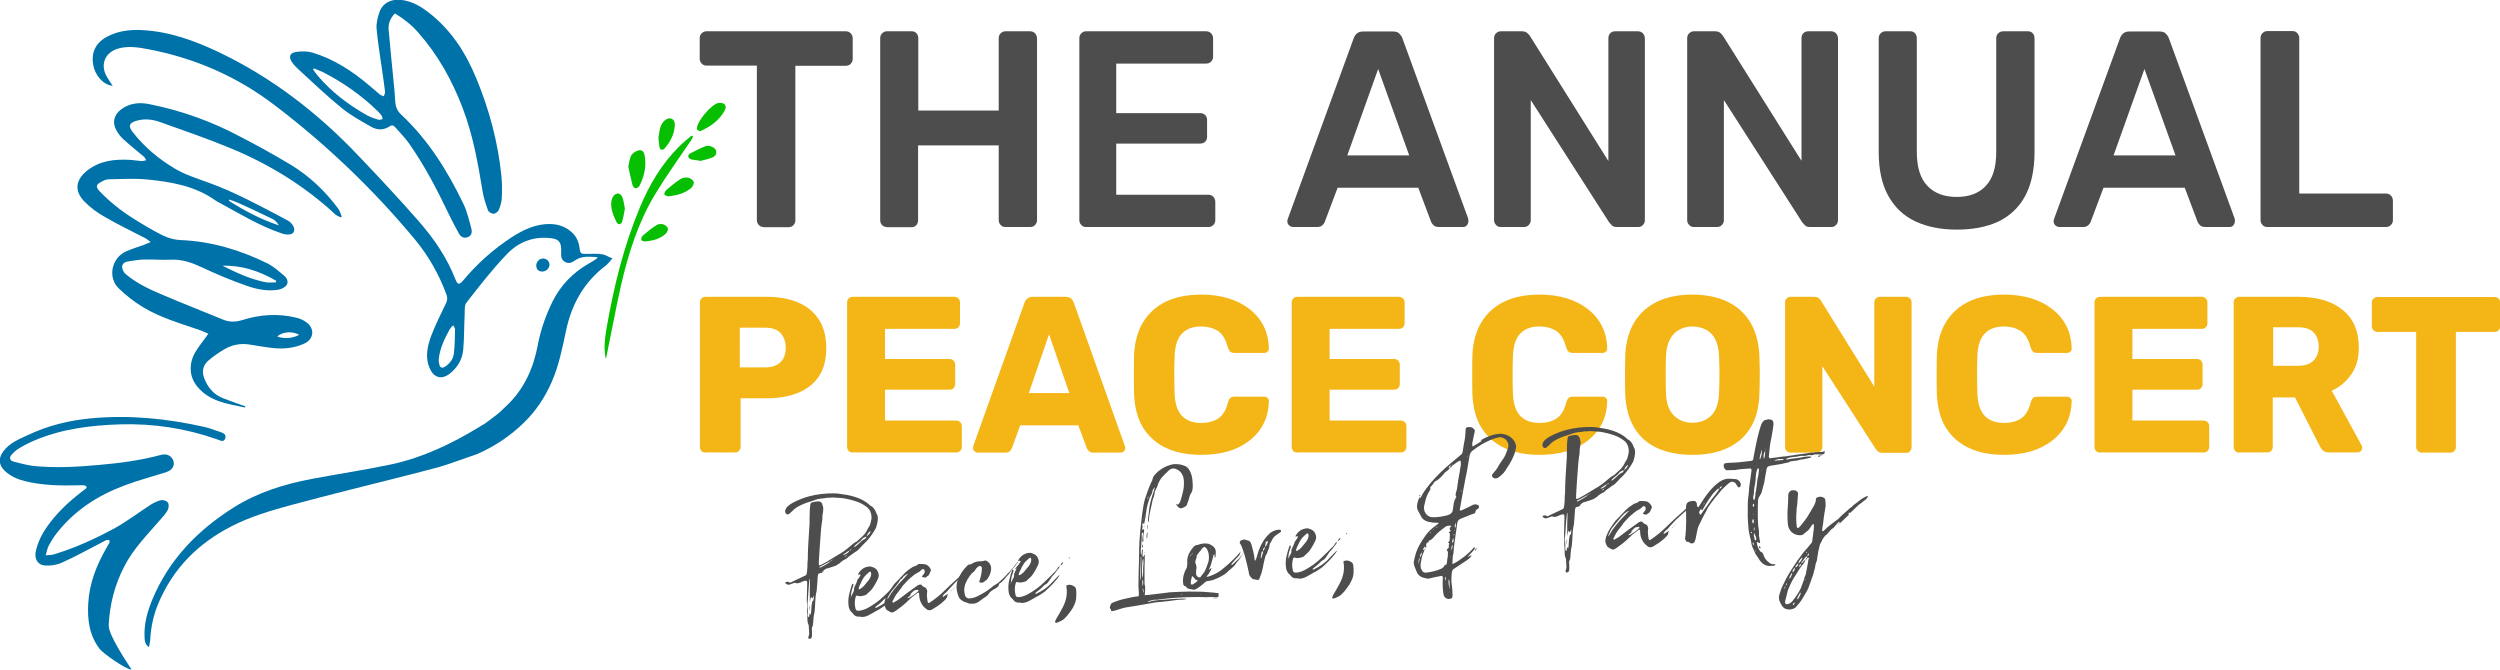 <?xml version="1.0" encoding="utf-8"?>
<!-- Generator: Adobe Illustrator 24.1.2, SVG Export Plug-In . SVG Version: 6.00 Build 0)  -->
<svg version="1.1" id="Layer_1" xmlns="http://www.w3.org/2000/svg" xmlns:xlink="http://www.w3.org/1999/xlink" x="0px" y="0px"
	 viewBox="0 0 1246.6 333.9" style="enable-background:new 0 0 1246.6 333.9;" xml:space="preserve">
<style type="text/css">
	.st0{fill:#05BF00;}
	.st1{fill:#0072AA;}
	.st2{fill:#4D4D4D;}
	.st3{fill:#F4B516;}
</style>
<g>
	<g>
		<path class="st0" d="M302,178.7c-1-5-0.4-10,0.4-14.8c3.6-20.6,8.5-40.9,16.6-60.3c4.7-11.3,10.8-21.7,19.5-30.4
			c2-2,4.2-3.8,6.4-5.6c0.2,0.2,0.4,0.3,0.7,0.5c-0.4,0.7-0.6,1.4-1.1,2c-5.9,8.8-12.1,17.3-17.6,26.4
			c-8.6,14.1-13.5,29.7-17.2,45.6c-2.7,12-4.9,24.1-7.4,36.2C302.3,178.4,302.2,178.5,302,178.7z"/>
		<path class="st0" d="M313.3,83.1c0.5-2,0.6-4.2,1.6-5.8c0.8-1.2,2.6-2.3,4.1-2.4c1.9-0.1,2.4,1.9,2.6,3.6c0.7,5-0.5,9.7-2.7,14.1
			c-0.3,0.6-1.3,1.3-2,1.3c-0.5,0-1.3-0.9-1.5-1.6C314.6,89.3,314,86.2,313.3,83.1z"/>
		<path class="st0" d="M358.9,51.3c2.6-0.1,3.7,1.6,2.4,3.9c-2.7,4.9-7.1,8-12.1,10.2c-0.4,0.2-1.7-0.7-1.7-1.1
			c-0.2-3.6,7.3-12.5,10.9-13C358.6,51.3,358.7,51.3,358.9,51.3z"/>
		<path class="st0" d="M328.3,68.8c0.3-1.7,0.5-3.8,1.1-5.7c0.5-1.3,1.4-2.7,2.5-3.4c2.4-1.6,4.7-0.3,4.6,2.6
			c-0.2,4.5-2.2,8.4-5.1,11.7c-1.1,1.2-2.3,0.8-2.6-0.9C328.6,71.8,328.5,70.4,328.3,68.8z"/>
		<path class="st0" d="M333.1,97.9c-0.3-0.2-1.5-0.3-1.8-1c-0.2-0.4,0.4-1.7,1-2.2c2.2-1.9,4.5-3.8,7-5.4c1-0.7,2.6-0.9,3.8-0.7
			c1.1,0.2,2.4,1.1,2.8,2c0.3,0.7-0.4,2.3-1.1,3C341.6,96.4,337.8,97.4,333.1,97.9z"/>
		<path class="st0" d="M311.6,104c-0.4,2.3-0.8,4.5-1.4,6.7c-0.1,0.5-0.8,1-1.4,1.1c-0.4,0.1-1.1-0.5-1.3-0.9
			c-1.6-3.2-3-6.5-2.7-10.1c0.1-1,0.4-2.1,1-2.9c1.5-2.1,3.7-1.8,4.6,0.6C311,100.2,311.2,102.1,311.6,104z"/>
		<path class="st0" d="M348.8,80.1c-1.4-0.2-2.8-0.3-4.1-0.6c-0.6-0.2-1.3-0.7-1.5-1.3c-0.1-0.4,0.3-1.4,0.8-1.6
			c2.7-1.4,5.3-2.8,8.1-3.8c1-0.4,2.7,0.2,3.7,0.8c2,1.3,1.8,3.8-0.3,4.8c-2,0.9-4.3,1.3-6.5,1.9C348.9,80.3,348.9,80.2,348.8,80.1z
			"/>
		<path class="st0" d="M321.4,120.4c-0.3-0.1-1.5-0.3-1.6-0.7c-0.2-0.7,0.2-1.8,0.7-2.2c2.2-1.9,4.4-3.7,6.8-5.2
			c0.8-0.6,2.2-0.7,3.2-0.5c1,0.3,2.2,1.1,2.5,2c0.3,0.7-0.4,2.2-1.1,2.8C329.1,119.1,325.6,120.1,321.4,120.4z"/>
	</g>
	<g>
		<path class="st1" d="M300.4,126.8c-2.5-0.4-5.1-0.2-7.7-0.2c-2.9,0.1-3.4-0.1-3.7-2.9c-0.4-3.1-1.5-5.7-3.8-7.8
			c-3.1-2.9-6.8-4.1-10.9-4.2c-7.1-0.1-13.2,2.8-19,6.5c-9.2,6-17.3,13.2-24.3,21.6c-2,2.3-2.8,2.3-3.9-0.5
			c-4.2-10.8-10.7-20.3-18.3-29c-9.9-11.3-20.2-22.3-30.5-33.1c-20-21-42.7-38.5-69-51.1c-12.2-5.8-24.8-10.4-38.5-11.1
			c-6-0.3-12,0.4-17.4,3.3c-5.8,3.1-8,7.9-6.9,14.2c0.9,4.8,4.6,9.7,9.7,10.3c-1-1.5-2-3-2.9-4.5c-3.5-6-1-12.2,5.7-14.1
			c4.9-1.4,9.9-0.6,14.7,0.3c23.3,4.4,44.5,13.6,63.3,28c25.8,19.6,49.2,42,69.9,66.9c6.8,8.2,12,17.4,15.7,27.4
			c0.5,1.5,0.6,2.7-0.1,4.2c-2.6,5.5-5.4,10.9-7.5,16.5c-1.9,5.3-3.2,10.8-0.6,16.4c2.1,4.6,5.9,5.5,9.9,2.4
			c3.9-3.1,6.3-7.2,6.7-12.1c0.5-5.7,0.4-11.5,0.7-17.2c0.1-2.1-0.2-4.7,0.9-6.1c6.4-8.2,12.8-16.5,20-24c6-6.4,13.9-9.4,23-8
			c2.8,0.4,4.1,2,4.2,4.8c0.1,0.7,0,1.5,0,2.2c-0.1,1.9,0.1,3.8,2.1,4.8c1.9,1,3.5,0.1,5.1-1c3.4-2.3,7.1-1.6,11-1.5
			c-0.4,0.6-0.4,0.8-0.6,0.9c-1.2,0.8-2.5,1.6-3.8,2.3c-8,4.6-14.1,10.9-18.2,19.2c-3.3,6.8-5.8,13.9-7.2,21.3
			c-2.2,11.8-6.9,22.3-15.8,30.6c-0.8,0.7-1.5,1.4-2.2,2.1c-1.3,1.5-8.4,6.6-8.5,6.7c-0.9,0.5-1.8,1-2.7,1.6
			c-13.6,8.3-28,15.2-43.6,18.6c-13.2,2.8-26.6,4.8-39.9,7.3c-13.7,2.6-27,6.7-38.9,14.2c-18.1,11.4-32.4,26.1-40.7,46.1
			c-2.5,6.1-4.2,12.3-3.8,19c0.1,1.7,0.3,3.3,2.2,4.6c0.2-1.3,0.5-2.4,0.6-3.4c0.3-6.4,1.6-12.6,4.1-18.5
			c7.3-17.3,19.7-29.8,36.3-38.3c9.5-4.9,19.7-7.9,30-10.7c19.8-5.3,39.6-10.2,59.4-15.2c4.8-1.2,9.6-2.5,14.5-3.8
			c2.1-0.5,18.6-6.3,19-6.5c8.6-3.8,16.4-9,23.1-15.6c5.9-5.7,10.4-12.5,13.7-20c3.7-8.3,5.4-17.1,7.3-26c2.8-13.2,9-24.1,19.8-32.3
			c1.3-1,2.2-2.4,3.3-3.6C303.6,128.3,302.1,127.1,300.4,126.8z M226.3,176.4c-0.4,2.8-2.1,5-4.5,6.5c-1.3,0.8-2.3,0.5-2.7-1
			c-0.3-1-0.4-2-0.3-3c0.6-5.4,2.9-10.1,5.5-14.8c0.3-0.4,0.6-0.8,0.9-1.2c0.2-0.2,0.5-0.3,0.9-0.6c0.3,0.8,0.9,1.4,0.8,2
			C226.8,168.4,226.8,172.4,226.3,176.4z"/>
		<path class="st1" d="M168.7,104.1c-6.5-8.8-14.4-16.3-23.8-22c-8.2-4.9-16.5-9.5-25-13.9C105.7,60.6,90.6,55.2,74.8,52
			c-5.1-1.1-10.2-0.7-14.6,2.7c-3.4,2.6-4.3,6.5-2.2,10.2c1,1.8,2.3,3.5,3.8,4.8c3.2,2.9,6.5,5.5,9.8,8.3c0.6,0.5,0.9,1.2,1.3,1.9
			c-0.8,0.1-1.6,0.5-2.4,0.4c-2-0.1-4-0.5-6-0.6c-7.6-0.4-15,0.5-21.2,5.5c-5.7,4.6-6.3,10.1-1.2,15.3c3,3.1,6.6,5.7,10.4,7.8
			c6.5,3.8,13.3,7,20,10.5c0.8,0.4,1.4,1,2.6,1.9c-1.6,0.7-2.6,1.1-3.6,1.5c-2.8,1-5.8,1.9-8.5,3.1c-7.3,3.1-9.5,13-3.8,18.5
			c3.6,3.5,7.7,6.7,12,9.3c8.9,5.4,18.9,8.2,28.7,11.6c1.4,0.5,2.8,1.2,4,1.7c-2.2,3.2-4.6,6-6.4,9c-3.5,5.9-3.2,12.5,0.9,17.4
			c6.2,7.5,15.2,8.6,23.8,10.4c0-0.2,0.1-0.4,0.1-0.6c-3.7-1.3-7.4-2.6-11-4c-4.7-1.8-7.6-5.3-9.4-9.8c-1.4-3.5-0.7-6.8,2.1-9.1
			c2.5-2.1,5.2-4,8-5.6c3.8-2.2,8-3,12.4-2.3c4.1,0.6,8.1,1.4,12.2,1.8c5.2,0.5,10.2-0.1,15-2.2c5.1-2.3,5.5-7.8,0.9-10.9
			c-1.4-1-3.1-1.7-4.8-2.1c-9.1-2.2-18-1.6-26.9,1.2c-3.2,1-6.4,1.1-9.5-0.2c-9.7-4-19.5-7.8-29.1-11.9c-6.9-2.9-13.7-5.9-19.5-10.8
			c-1-0.8-1.8-2.4-1.8-3.7c0-1.7,1.6-2.5,3.3-2.7c2.7-0.4,5.4-0.9,8.1-0.9c4.2-0.1,8.4,0.3,12.7,0.1c5.8-0.3,10.8,1.5,15.9,3.9
			c7.2,3.4,14.6,6.5,22.1,9.1c5.1,1.8,10.6,2.9,16.1,1.9c1.4-0.3,3.2-1.2,3.9-2.4c1-1.7-0.1-3.6-1.5-4.7c-2.5-2.1-5-4.3-7.8-5.8
			c-13.8-6.8-28.3-11.2-43.8-11.8c-2.9-0.1-6-1-8.7-2.3c-5.1-2.5-10-5.5-14.8-8.5c-6.1-3.8-11.7-8.3-16.7-13.5
			c-2-2.1-1.9-3.3,0.6-4.6c1.2-0.7,2.6-1.4,3.9-1.4c6.4-0.1,12.9-0.5,19.2,0.1c12,1.2,23.9,3.2,34.1,10.5c0.7,0.5,1.4,0.8,2.1,1.2
			c10,5.4,19.7,11.4,30.6,15.1c3.1,1.1,5.6,0.8,6.3-0.7c0.8-1.7-0.6-4.4-3.3-5.8c-12.9-6.8-25.6-13.8-39.4-18.8
			c-5.5-2-11.3-3.8-16.4-6.8c-8.1-4.8-15.4-10.8-21.2-18.3c-2.3-3-1.9-4.5,1.6-5.6c4.2-1.3,8.4-0.8,12.4,0.7
			c12,4.3,24,8.4,35.7,13.3C135,82.3,152.2,93,167.3,107c0.7,0.6,1.7,0.9,2.6,1.4c0.2-0.1,0.4-0.3,0.5-0.4
			C169.8,106.6,169.5,105.2,168.7,104.1z M149.2,166.9c-3,1.8-7.3,2.2-11,0.9C140.9,165.4,145.5,165,149.2,166.9z M137.7,140
			c0,0.3-0.1,0.6-0.1,0.8c-1.6,0-3.2,0.2-4.7,0c-7.8-1.4-14.9-4.8-22-8.3C120.6,132.2,129.4,135.2,137.7,140z M114.4,99.5
			c1.6,0.6,3.2,1.1,4.7,1.8c5.7,2.6,11.4,5.2,17,8c1.2,0.6,2.2,1.9,3,3.1c-9-3-17.2-7.3-25-12.3C114.2,99.9,114.3,99.7,114.4,99.5z"
			/>
		<path class="st1" d="M250,87.5c-1.7-16.6-6-32.7-12.4-48.2c-5.3-12.9-12.6-24.4-23.9-33.1c-3.6-2.8-7.5-5.1-12-6
			c-5.7-1.2-10.6,0.8-12.4,5.6c-1,2.8-1.8,5.9-1.5,8.8c0.6,6.8,1.8,13.5,2.7,20.2c0.5,3.6,1.1,7.3,1.5,11c0.1,0.7-0.4,1.4-0.6,2.2
			c-0.6-0.3-1.4-0.4-1.9-0.8c-1.8-1.5-3.6-3.1-5.4-4.6c-8.5-7.2-17.7-13.2-28.4-16.4c-2.5-0.7-5.4-0.7-8-0.3
			c-3.2,0.4-3.9,2.5-2.1,5.1c0.8,1.2,1.8,2.3,2.9,3.3c7.2,6.6,14.3,13.4,21.8,19.5c4.5,3.7,9.8,6.6,14.9,9.5
			c2.9,1.6,6.1,1.7,9.1-0.3c1.1-0.8,1.9-0.5,2.7,0.4c2.3,2.6,4.8,5.1,6.8,7.9c8,11.3,14.3,23.6,20.3,36.1c1.5,3.1,3.1,6.1,4.7,9
			c0.9,1.6,2.3,2.6,4.3,1.9c1.9-0.6,2.4-2.3,2-4c-1.1-4.2-2.1-8.5-3.9-12.4c-8-16.6-17.6-32.1-31.3-44.9c-1.7-1.6-2.6-3.6-2.8-6.1
			c-0.2-3.6-0.5-7.2-0.9-10.8c-0.8-8.4-1.7-16.8-2.4-25.1c-0.3-3.1,0.7-5.8,3.1-8.3c4.5,2.7,8.4,5.8,11.7,9.6
			c9.8,11.1,16.9,23.9,22.1,37.6c5.1,13.3,7.6,27.3,9.9,41.3c0.5,3.3,1.6,6.5,2.7,9.6c0.3,0.9,1.8,1.8,2.8,1.8c0.9,0,2.2-1,2.6-1.9
			c0.8-1.9,1.4-3.9,1.5-5.9C250.4,95.2,250.4,91.3,250,87.5z M188.7,59.7c-1.9-0.6-3.8-1.2-5.5-2.1c-9.4-5.3-17.9-11.7-24.9-20
			c-0.8-1-1.5-2-2.2-3c0.1-0.2,0.3-0.3,0.4-0.5c1.5,0.6,3.1,1.2,4.6,1.9c9.9,5.1,19,11.4,27,19.2c0.7,0.7,1.5,1.5,2.1,2.3
			c0.4,0.5,0.4,1.3,0.6,1.9C190,59.5,189.3,59.9,188.7,59.7z"/>
		<path class="st1" d="M22.8,276.9c1.7-0.2,2.8-0.1,3.8-0.4c10.8-3.2,21-7.9,30.9-13.3c6.1-3.4,11.7-7.7,17.6-11.5
			c1.6-1,3.4-1.9,5.2-2.3c1.1-0.2,2.8,0.3,3.4,1.2c0.6,0.8,0.5,2.6,0,3.6c-1,1.9-2.5,3.5-3.9,5.1c-6.4,7.4-13.3,14.3-17.8,23.1
			c-4.8,9.2-7.3,18.9-7.8,29.3c-0.2,5,9.3,18.8,11.4,22.2c-3.1-0.1-14.5-8.4-15.9-10.3c-5.2-6.8-6.2-14.7-5.7-22.9
			c0.6-10,4.2-19.1,9.2-27.7c0.5-0.8,0.9-1.5,1.3-2.3c0.2-0.4,0.2-1.2,0-1.3c-0.3-0.2-1-0.2-1.4-0.1c-0.6,0.2-1.2,0.6-1.8,0.9
			c-6.8,3.5-13.4,7.2-20.3,10.3c-2.6,1.2-5.7,1.7-8.5,1.5c-3.6-0.2-5.4-3.2-4.7-6.9c1-4.7,3.1-8.9,5.9-12.8
			c4.2-5.9,9.3-10.9,14.9-15.4c1.3-1.1,2.7-2.1,4-3.1c0.3-0.2,0.7-0.9,0.6-1c-0.2-0.4-0.7-0.7-1.2-0.8c-0.9-0.1-1.9,0-2.9,0
			c-9,0.2-17.9,0.1-26.7-2.1c-3.7-0.9-7-2.4-9.8-4.9c-3.3-3-3.6-6.5-0.9-10c3.1-4.2,7.8-6,12.3-8.1c9.9-4.7,20.5-7.3,31.4-8.3
			c19.1-1.8,37.9,0.1,56.6,4.3c2.7,0.6,5.2,1.7,7.8,2.5c1.6,0.5,3.2,1.3,2.5,3.2c-0.7,2.1-2.4,1.1-3.7,0.6
			c-15.8-5.6-32.1-8.1-48.8-7.6c-14.5,0.5-28.7,2.2-42.3,7.9c-2.7,1.1-5.4,2.5-7.9,4c-1.4,0.8-2.6,1.9-3.7,3.1c-1.5,1.7-1.1,3,1,3.6
			c3.1,0.8,6.3,1.7,9.5,2.1c11.2,1.2,22.3,0.5,33.4-0.5c10.3-0.9,20.5-2.3,30.6-5c2.9-0.8,5.4,0.7,6.1,3.1c0.7,2.5-0.7,4.6-3.8,5.6
			c-6.9,2.2-13.9,4-20.7,6.6C48.8,247,37,254.6,28.1,266.1c-1.4,1.8-2.6,3.8-3.7,5.8C23.6,273.3,23.4,274.9,22.8,276.9z"/>
		<path class="st1" d="M274,132c0,1.8-1.7,3.4-3.6,3.4c-1.9,0-3-1.1-3-3c0-1.9,1.5-3.4,3.3-3.5C272.5,128.9,274,130.2,274,132z"/>
	</g>
</g>
<g>
	<g>
		<path class="st2" d="M380.7,113.2c-0.9,0-1.7-0.3-2.3-1c-0.6-0.6-1-1.4-1-2.4V32.7h-25.2c-0.9,0-1.7-0.3-2.3-1
			c-0.6-0.6-1-1.4-1-2.4V19.1c0-1,0.3-1.9,1-2.5c0.6-0.6,1.4-1,2.3-1h69.5c1,0,1.8,0.3,2.5,1c0.6,0.7,1,1.5,1,2.5v10.3
			c0,0.9-0.3,1.7-1,2.4c-0.6,0.7-1.5,1-2.5,1h-25.1v77.1c0,0.9-0.3,1.7-1,2.4c-0.6,0.7-1.5,1-2.5,1H380.7z"/>
		<path class="st2" d="M442.2,113.2c-0.9,0-1.7-0.3-2.3-0.9c-0.6-0.6-1-1.4-1-2.4V19.1c0-1,0.3-1.9,1-2.5c0.6-0.6,1.4-1,2.3-1h12.4
			c1,0,1.8,0.3,2.4,1c0.6,0.7,0.9,1.5,0.9,2.5v36H498v-36c0-1,0.3-1.9,1-2.5c0.6-0.6,1.4-1,2.3-1h12.3c1,0,1.8,0.3,2.5,1
			c0.6,0.7,1,1.5,1,2.5v90.7c0,0.9-0.3,1.7-1,2.4c-0.6,0.7-1.5,1-2.5,1h-12.3c-0.9,0-1.7-0.3-2.3-1c-0.6-0.6-1-1.4-1-2.4V72.5h-40.2
			v37.4c0,0.9-0.3,1.7-0.9,2.4c-0.6,0.7-1.4,1-2.4,1H442.2z"/>
		<path class="st2" d="M541.5,113.2c-0.9,0-1.7-0.3-2.3-1c-0.6-0.6-1-1.4-1-2.4V19.1c0-1,0.3-1.9,1-2.5c0.6-0.6,1.4-1,2.3-1h59.9
			c1,0,1.8,0.3,2.5,1c0.6,0.7,1,1.5,1,2.5v9.2c0,0.9-0.3,1.7-1,2.4c-0.6,0.7-1.5,1-2.5,1h-44.8v24.7h41.8c1,0,1.8,0.3,2.5,0.9
			c0.6,0.6,1,1.4,1,2.4v8.6c0,1-0.3,1.8-1,2.4c-0.6,0.6-1.5,0.9-2.5,0.9h-41.8v25.5h45.9c1,0,1.8,0.3,2.5,1c0.6,0.7,1,1.5,1,2.5v9.2
			c0,0.9-0.3,1.7-1,2.4c-0.6,0.7-1.5,1-2.5,1H541.5z"/>
		<path class="st2" d="M644.8,113.2c-0.7,0-1.4-0.3-2-0.8c-0.6-0.6-0.9-1.3-0.9-2.1c0-0.4,0.1-0.8,0.3-1.3L675,19.1
			c0.3-0.9,0.8-1.7,1.6-2.4c0.8-0.7,1.8-1,3.2-1h14.8c1.4,0,2.4,0.3,3.1,1c0.7,0.7,1.3,1.5,1.6,2.4l32.8,89.9
			c0.1,0.5,0.1,0.9,0.1,1.3c0,0.8-0.3,1.5-0.8,2.1c-0.5,0.6-1.2,0.8-1.9,0.8h-11.9c-1.3,0-2.2-0.3-2.8-0.9c-0.6-0.6-1-1.2-1.2-1.7
			l-6.4-17H667l-6.4,17c-0.2,0.6-0.6,1.1-1.2,1.7c-0.6,0.6-1.5,0.9-2.8,0.9H644.8z M671.8,77.5h30.9l-15.5-43.1L671.8,77.5z"/>
		<path class="st2" d="M748.3,113.2c-0.9,0-1.7-0.3-2.3-1c-0.6-0.6-1-1.4-1-2.4V19.1c0-1,0.3-1.9,1-2.5c0.6-0.6,1.4-1,2.3-1h10.5
			c1.3,0,2.2,0.3,2.8,0.9c0.6,0.6,1,1,1.2,1.3L802,80.3V19.1c0-1,0.3-1.9,0.9-2.5c0.6-0.6,1.4-1,2.4-1h11.4c1,0,1.8,0.3,2.5,1
			c0.6,0.7,1,1.5,1,2.5v90.6c0,1-0.3,1.9-1,2.5c-0.6,0.7-1.4,1-2.3,1h-10.6c-1.3,0-2.2-0.3-2.7-1c-0.5-0.6-1-1.1-1.2-1.3l-39.1-61
			v59.9c0,0.9-0.3,1.7-1,2.4c-0.6,0.7-1.5,1-2.5,1H748.3z"/>
		<path class="st2" d="M844.6,113.2c-0.9,0-1.7-0.3-2.3-1c-0.6-0.6-1-1.4-1-2.4V19.1c0-1,0.3-1.9,1-2.5c0.6-0.6,1.4-1,2.3-1h10.5
			c1.3,0,2.2,0.3,2.8,0.9c0.6,0.6,1,1,1.2,1.3l39.2,62.4V19.1c0-1,0.3-1.9,0.9-2.5c0.6-0.6,1.4-1,2.4-1H913c1,0,1.8,0.3,2.5,1
			c0.6,0.7,1,1.5,1,2.5v90.6c0,1-0.3,1.9-1,2.5c-0.6,0.7-1.4,1-2.3,1h-10.6c-1.3,0-2.2-0.3-2.7-1c-0.5-0.6-1-1.1-1.2-1.3l-39.1-61
			v59.9c0,0.9-0.3,1.7-1,2.4c-0.6,0.7-1.5,1-2.5,1H844.6z"/>
		<path class="st2" d="M975.7,114.5c-7.9,0-14.8-1.4-20.6-4.1c-5.8-2.7-10.3-7-13.5-12.7c-3.2-5.7-4.8-13-4.8-22V19.1
			c0-1,0.3-1.9,1-2.5c0.6-0.6,1.4-1,2.3-1h12.4c1,0,1.8,0.3,2.4,1c0.6,0.7,0.9,1.5,0.9,2.5v56.7c0,7.6,1.8,13.3,5.3,16.9
			c3.5,3.7,8.4,5.5,14.6,5.5c6.2,0,11-1.8,14.5-5.5c3.5-3.7,5.2-9.3,5.2-16.9V19.1c0-1,0.3-1.9,1-2.5c0.6-0.6,1.5-1,2.5-1h12.3
			c1,0,1.8,0.3,2.4,1c0.6,0.7,0.9,1.5,0.9,2.5v56.7c0,8.9-1.6,16.2-4.7,22c-3.1,5.7-7.6,9.9-13.4,12.7
			C990.6,113.2,983.7,114.5,975.7,114.5z"/>
		<path class="st2" d="M1026.9,113.2c-0.7,0-1.4-0.3-2-0.8c-0.6-0.6-0.9-1.3-0.9-2.1c0-0.4,0.1-0.8,0.3-1.3l32.8-89.9
			c0.3-0.9,0.8-1.7,1.6-2.4c0.8-0.7,1.8-1,3.2-1h14.9c1.4,0,2.4,0.3,3.1,1c0.7,0.7,1.3,1.5,1.6,2.4l32.8,89.9
			c0.1,0.5,0.1,0.9,0.1,1.3c0,0.8-0.3,1.5-0.8,2.1c-0.5,0.6-1.2,0.8-1.9,0.8h-11.9c-1.3,0-2.2-0.3-2.8-0.9c-0.6-0.6-1-1.2-1.2-1.7
			l-6.4-17h-40.5l-6.4,17c-0.2,0.6-0.6,1.1-1.2,1.7c-0.6,0.6-1.5,0.9-2.8,0.9H1026.9z M1053.9,77.5h30.9l-15.5-43.1L1053.9,77.5z"/>
		<path class="st2" d="M1130.5,113.2c-0.9,0-1.7-0.3-2.3-1c-0.6-0.6-1-1.4-1-2.4V18.9c0-0.9,0.3-1.7,1-2.4c0.6-0.6,1.4-1,2.3-1h12.7
			c0.9,0,1.7,0.3,2.3,1c0.6,0.7,1,1.4,1,2.4v77.6h43.2c1,0,1.8,0.3,2.5,1c0.6,0.7,1,1.5,1,2.5v9.8c0,0.9-0.3,1.7-1,2.4
			c-0.6,0.7-1.5,1-2.5,1H1130.5z"/>
	</g>
	<g>
		<path class="st3" d="M351.8,225.7c-0.8,0-1.4-0.3-2-0.8c-0.5-0.6-0.8-1.2-0.8-1.9v-72.2c0-0.8,0.3-1.5,0.8-2
			c0.5-0.5,1.2-0.8,2-0.8h30.4c6,0,11.2,0.9,15.7,2.8s7.9,4.7,10.4,8.5c2.5,3.8,3.7,8.6,3.7,14.3c0,5.7-1.2,10.4-3.7,14.1
			c-2.5,3.7-6,6.4-10.4,8.2c-4.5,1.8-9.7,2.7-15.7,2.7h-12.9v24.3c0,0.7-0.3,1.4-0.8,1.9c-0.5,0.6-1.2,0.8-2,0.8H351.8z
			 M368.9,183.2h12.7c3.1,0,5.6-0.8,7.4-2.4c1.8-1.6,2.8-4.1,2.8-7.4c0-2.8-0.8-5.2-2.4-7.1c-1.6-1.9-4.2-2.9-7.8-2.9h-12.7V183.2z"
			/>
		<path class="st3" d="M425.2,225.7c-0.8,0-1.4-0.3-2-0.8c-0.5-0.6-0.8-1.2-0.8-1.9v-72.2c0-0.8,0.3-1.5,0.8-2
			c0.5-0.5,1.2-0.8,2-0.8h50.7c0.8,0,1.4,0.3,2,0.8c0.5,0.5,0.8,1.2,0.8,2v10.4c0,0.8-0.3,1.5-0.8,2c-0.5,0.5-1.2,0.8-2,0.8h-34.6
			v15h32.2c0.8,0,1.4,0.3,2,0.8c0.5,0.6,0.8,1.2,0.8,2.1v9.7c0,0.7-0.3,1.4-0.8,1.9c-0.5,0.6-1.2,0.8-2,0.8h-32.2v15.4h35.5
			c0.8,0,1.4,0.3,2,0.8c0.5,0.5,0.8,1.2,0.8,2v10.4c0,0.7-0.3,1.4-0.8,1.9c-0.5,0.6-1.2,0.8-2,0.8H425.2z"/>
		<path class="st3" d="M487.5,225.7c-0.6,0-1.1-0.2-1.6-0.7c-0.5-0.5-0.7-1-0.7-1.6c0-0.4,0-0.7,0.1-1l25.5-71.3
			c0.2-0.8,0.7-1.5,1.4-2.2c0.7-0.6,1.6-0.9,2.9-0.9h16.1c1.2,0,2.2,0.3,2.9,0.9c0.7,0.6,1.1,1.4,1.4,2.2l25.4,71.3
			c0.1,0.3,0.2,0.6,0.2,1c0,0.6-0.2,1.1-0.7,1.6c-0.5,0.5-1,0.7-1.7,0.7h-13.4c-1.1,0-1.9-0.3-2.4-0.8c-0.5-0.6-0.9-1.1-1-1.5
			l-4.2-11.3h-29l-4.1,11.3c-0.1,0.4-0.5,0.9-1,1.5c-0.5,0.6-1.4,0.8-2.6,0.8H487.5z M513,196h20.2l-10.1-29.3L513,196z"/>
		<path class="st3" d="M599.1,226.8c-6.8,0-12.7-1.1-17.6-3.4c-4.9-2.3-8.7-5.7-11.5-10.1c-2.7-4.4-4.2-10-4.5-16.6
			c-0.1-3-0.1-6.3-0.1-9.8c0-3.5,0-6.8,0.1-10c0.3-6.4,1.8-11.9,4.6-16.4c2.8-4.5,6.6-7.9,11.5-10.2c4.9-2.3,10.7-3.4,17.5-3.4
			c4.8,0,9.2,0.6,13.2,1.8c4.1,1.2,7.6,3,10.6,5.3s5.4,5.1,7.1,8.4c1.7,3.3,2.6,7,2.7,11.2c0.1,0.7-0.1,1.2-0.6,1.7
			c-0.5,0.4-1,0.7-1.7,0.7h-14.7c-0.9,0-1.7-0.2-2.2-0.6c-0.5-0.4-0.9-1.2-1.3-2.3c-1-3.9-2.7-6.6-4.9-8.1c-2.3-1.4-5.1-2.2-8.4-2.2
			c-4,0-7.1,1.1-9.4,3.4c-2.3,2.3-3.6,6-3.8,11.3c-0.2,6.1-0.2,12.3,0,18.7c0.2,5.3,1.5,9,3.8,11.3c2.3,2.3,5.5,3.4,9.4,3.4
			c3.3,0,6.2-0.7,8.5-2.2c2.3-1.5,3.9-4.1,4.9-8c0.3-1.1,0.7-1.9,1.2-2.3c0.5-0.4,1.3-0.6,2.2-0.6h14.7c0.7,0,1.2,0.2,1.7,0.7
			c0.5,0.4,0.7,1,0.6,1.7c-0.1,4.1-1,7.9-2.7,11.2c-1.7,3.3-4.1,6.1-7.1,8.4c-3,2.3-6.6,4.1-10.6,5.3
			C608.3,226.2,603.9,226.8,599.1,226.8z"/>
		<path class="st3" d="M646.9,225.7c-0.8,0-1.4-0.3-2-0.8c-0.5-0.6-0.8-1.2-0.8-1.9v-72.2c0-0.8,0.3-1.5,0.8-2
			c0.5-0.5,1.2-0.8,2-0.8h50.7c0.8,0,1.4,0.3,2,0.8c0.5,0.5,0.8,1.2,0.8,2v10.4c0,0.8-0.3,1.5-0.8,2c-0.5,0.5-1.2,0.8-2,0.8H663v15
			h32.2c0.8,0,1.4,0.3,2,0.8c0.5,0.6,0.8,1.2,0.8,2.1v9.7c0,0.7-0.3,1.4-0.8,1.9c-0.5,0.6-1.2,0.8-2,0.8H663v15.4h35.5
			c0.8,0,1.4,0.3,2,0.8c0.5,0.5,0.8,1.2,0.8,2v10.4c0,0.7-0.3,1.4-0.8,1.9c-0.5,0.6-1.2,0.8-2,0.8H646.9z"/>
		<path class="st3" d="M767.8,226.8c-6.8,0-12.7-1.1-17.6-3.4c-4.9-2.3-8.7-5.7-11.5-10.1c-2.7-4.4-4.2-10-4.5-16.6
			c-0.1-3-0.1-6.3-0.1-9.8c0-3.5,0-6.8,0.1-10c0.3-6.4,1.8-11.9,4.6-16.4c2.8-4.5,6.6-7.9,11.5-10.2c4.9-2.3,10.7-3.4,17.5-3.4
			c4.8,0,9.2,0.6,13.2,1.8c4.1,1.2,7.6,3,10.6,5.3s5.4,5.1,7.1,8.4c1.7,3.3,2.6,7,2.7,11.2c0.1,0.7-0.1,1.2-0.6,1.7
			c-0.5,0.4-1,0.7-1.7,0.7h-14.7c-0.9,0-1.7-0.2-2.2-0.6c-0.5-0.4-0.9-1.2-1.3-2.3c-1-3.9-2.7-6.6-4.9-8.1c-2.3-1.4-5.1-2.2-8.4-2.2
			c-4,0-7.1,1.1-9.4,3.4c-2.3,2.3-3.6,6-3.8,11.3c-0.2,6.1-0.2,12.3,0,18.7c0.2,5.3,1.5,9,3.8,11.3c2.3,2.3,5.5,3.4,9.4,3.4
			c3.3,0,6.2-0.7,8.5-2.2c2.3-1.5,3.9-4.1,4.9-8c0.3-1.1,0.7-1.9,1.2-2.3c0.5-0.4,1.3-0.6,2.2-0.6h14.7c0.7,0,1.2,0.2,1.7,0.7
			c0.5,0.4,0.7,1,0.6,1.7c-0.1,4.1-1,7.9-2.7,11.2c-1.7,3.3-4.1,6.1-7.1,8.4c-3,2.3-6.6,4.1-10.6,5.3
			C777,226.2,772.6,226.8,767.8,226.8z"/>
		<path class="st3" d="M843.9,226.8c-6.7,0-12.5-1.1-17.4-3.3c-4.9-2.2-8.8-5.6-11.5-10.1c-2.8-4.5-4.3-10.1-4.6-16.8
			c-0.1-3.2-0.1-6.4-0.1-9.6s0-6.4,0.1-9.6c0.3-6.7,1.8-12.3,4.6-16.8c2.8-4.6,6.7-8,11.6-10.3c5-2.3,10.7-3.4,17.2-3.4
			c6.6,0,12.3,1.1,17.3,3.4c4.9,2.3,8.8,5.7,11.6,10.3c2.8,4.6,4.3,10.2,4.6,16.8c0.1,3.2,0.2,6.4,0.2,9.6s-0.1,6.4-0.2,9.6
			c-0.2,6.7-1.7,12.3-4.5,16.8c-2.8,4.5-6.6,7.8-11.6,10.1C856.4,225.7,850.6,226.8,843.9,226.8z M843.9,210.8c3.8,0,7-1.2,9.4-3.6
			c2.4-2.4,3.7-6.1,3.9-11.3c0.1-3.3,0.2-6.3,0.2-9.2s-0.1-5.9-0.2-9c-0.1-3.5-0.8-6.3-1.9-8.5c-1.1-2.2-2.7-3.8-4.6-4.8
			c-2-1-4.2-1.6-6.7-1.6c-2.5,0-4.7,0.5-6.6,1.6c-2,1-3.5,2.6-4.7,4.8c-1.2,2.2-1.8,5-2,8.5c-0.1,3.1-0.1,6.1-0.1,9s0,6,0.1,9.2
			c0.2,5.2,1.5,9,4,11.3C837.1,209.6,840.2,210.8,843.9,210.8z"/>
		<path class="st3" d="M892.9,225.7c-0.8,0-1.4-0.3-2-0.8c-0.5-0.6-0.8-1.2-0.8-1.9v-72.2c0-0.8,0.3-1.5,0.8-2
			c0.5-0.5,1.2-0.8,2-0.8h11.5c1.2,0,2.1,0.3,2.7,0.8c0.5,0.6,0.9,1,1,1.3l26.5,42.7v-42c0-0.8,0.3-1.5,0.8-2c0.5-0.5,1.2-0.8,2-0.8
			h13c0.8,0,1.4,0.3,2,0.8c0.5,0.5,0.8,1.2,0.8,2v72.1c0,0.8-0.3,1.5-0.8,2.1c-0.5,0.6-1.2,0.8-2,0.8h-11.6c-1.2,0-2-0.3-2.6-0.9
			c-0.5-0.6-0.9-1-1-1.2l-26.5-41.1v40.4c0,0.7-0.3,1.4-0.8,1.9c-0.5,0.6-1.2,0.8-2,0.8H892.9z"/>
		<path class="st3" d="M999.4,226.8c-6.8,0-12.7-1.1-17.6-3.4c-4.9-2.3-8.7-5.7-11.5-10.1c-2.7-4.4-4.2-10-4.5-16.6
			c-0.1-3-0.1-6.3-0.1-9.8c0-3.5,0-6.8,0.1-10c0.3-6.4,1.8-11.9,4.6-16.4c2.8-4.5,6.6-7.9,11.5-10.2c4.9-2.3,10.7-3.4,17.5-3.4
			c4.8,0,9.2,0.6,13.2,1.8c4.1,1.2,7.6,3,10.6,5.3c3,2.3,5.4,5.1,7.1,8.4c1.7,3.3,2.6,7,2.7,11.2c0.1,0.7-0.1,1.2-0.6,1.7
			c-0.5,0.4-1,0.7-1.7,0.7h-14.7c-0.9,0-1.7-0.2-2.2-0.6c-0.5-0.4-0.9-1.2-1.3-2.3c-1-3.9-2.7-6.6-4.9-8.1c-2.3-1.4-5.1-2.2-8.4-2.2
			c-4,0-7.1,1.1-9.4,3.4c-2.3,2.3-3.6,6-3.8,11.3c-0.2,6.1-0.2,12.3,0,18.7c0.2,5.3,1.5,9,3.8,11.3c2.3,2.3,5.5,3.4,9.4,3.4
			c3.3,0,6.2-0.7,8.5-2.2c2.3-1.5,3.9-4.1,4.9-8c0.3-1.1,0.7-1.9,1.2-2.3c0.5-0.4,1.3-0.6,2.2-0.6h14.7c0.7,0,1.2,0.2,1.7,0.7
			c0.5,0.4,0.7,1,0.6,1.7c-0.1,4.1-1,7.9-2.7,11.2c-1.7,3.3-4.1,6.1-7.1,8.4c-3,2.3-6.6,4.1-10.6,5.3
			C1008.6,226.2,1004.2,226.8,999.4,226.8z"/>
		<path class="st3" d="M1047.2,225.7c-0.8,0-1.4-0.3-2-0.8c-0.5-0.6-0.8-1.2-0.8-1.9v-72.2c0-0.8,0.3-1.5,0.8-2
			c0.5-0.5,1.2-0.8,2-0.8h50.7c0.8,0,1.4,0.3,2,0.8c0.5,0.5,0.8,1.2,0.8,2v10.4c0,0.8-0.3,1.5-0.8,2c-0.5,0.5-1.2,0.8-2,0.8h-34.6
			v15h32.2c0.8,0,1.4,0.3,2,0.8c0.5,0.6,0.8,1.2,0.8,2.1v9.7c0,0.7-0.3,1.4-0.8,1.9c-0.5,0.6-1.2,0.8-2,0.8h-32.2v15.4h35.5
			c0.8,0,1.4,0.3,2,0.8c0.5,0.5,0.8,1.2,0.8,2v10.4c0,0.7-0.3,1.4-0.8,1.9c-0.5,0.6-1.2,0.8-2,0.8H1047.2z"/>
		<path class="st3" d="M1116.6,225.7c-0.8,0-1.4-0.3-2-0.8c-0.5-0.6-0.8-1.2-0.8-1.9v-72.2c0-0.8,0.3-1.5,0.8-2
			c0.5-0.5,1.2-0.8,2-0.8h29.5c9.4,0,16.8,2.2,22.1,6.6c5.4,4.4,8,10.6,8,18.7c0,5.3-1.2,9.7-3.7,13.3c-2.5,3.6-5.7,6.4-9.8,8.2
			l14.9,27.3c0.2,0.4,0.3,0.9,0.3,1.2c0,0.6-0.2,1.1-0.7,1.6c-0.5,0.5-1,0.7-1.6,0.7h-14.4c-1.4,0-2.4-0.4-3-1.1
			c-0.7-0.7-1.1-1.4-1.4-1.9l-12.4-24.4h-11.1v24.7c0,0.7-0.3,1.4-0.8,1.9c-0.5,0.6-1.2,0.8-2,0.8H1116.6z M1133.4,182.4h12.5
			c3.4,0,6-0.9,7.7-2.6c1.7-1.7,2.6-4,2.6-6.9s-0.8-5.2-2.4-7c-1.6-1.8-4.2-2.7-7.8-2.7h-12.5V182.4z"/>
		<path class="st3" d="M1207.6,225.7c-0.8,0-1.4-0.3-2-0.8c-0.5-0.6-0.8-1.2-0.8-1.9v-57.5h-19.3c-0.8,0-1.4-0.3-2-0.8
			c-0.5-0.6-0.8-1.2-0.8-1.9v-11.9c0-0.8,0.3-1.5,0.8-2c0.5-0.5,1.2-0.8,2-0.8h58.4c0.8,0,1.4,0.3,2,0.8c0.5,0.5,0.8,1.2,0.8,2v11.9
			c0,0.7-0.3,1.4-0.8,1.9c-0.5,0.6-1.2,0.8-2,0.8h-19.3v57.5c0,0.7-0.3,1.4-0.8,1.9c-0.5,0.6-1.2,0.8-2,0.8H1207.6z"/>
	</g>
	<g>
		<path class="st2" d="M437.6,260c-0.1,0.7-0.3,1.5-0.5,2.2c-0.1,0.5-0.3,1.1-0.6,1.6c-1.3,2.2-2.7,4.3-4.5,6.2
			c-1.1,1.1-2.4,2.3-3.4,3.5c-0.6,0.7-1.3,1.3-2.1,1.7c-1.4,1.1-2.9,1.9-4.2,3.2c-0.2,0.2-0.6,0.4-0.9,0.5c-0.7,0.4-1.3,0.7-1.9,1.2
			c-0.5,0.6-1.1,1-1.8,1.4c-0.3,0.2-0.5,0.4-0.8,0.5c-0.8,0.2-1.4,0.6-2.3,0.8c-0.7,0.1-1.3,0.6-2.1,0.6c-0.4,0-0.8,0.4-1.2,0.6
			c-0.3,0.2-0.6,0.4-0.8,0.6c-0.1,0-0.1,0-0.1,0.1v-0.1c0.1,0,0.1,0,0.1,0c-0.2,0.1-0.4,0.1-0.5,0.3c0.1,0.1,0.2,0.1,0.4,0.2
			c-0.5,0.6-1.1,0.7-1.8,0.8c-0.4,0.1-0.7,0.4-0.7,0.8c-0.1,0.4-0.2,0.9-0.2,1.4c-0.1,1.9-0.2,3.6-0.4,5.4c0,0.4,0,0.8-0.1,1.2
			c-0.5,1.9-0.6,3.8-0.7,5.6c0,1.5-0.2,3-0.3,4.6c0,0.1,0,0.2,0,0.2c-0.6,2.1-0.6,4.2-0.8,6.3c0,0.3-0.1,0.6-0.3,1
			c-0.2,0.3-0.3,0.6-0.3,1c0.1,0.9,0.1,1.8,0.1,2.8c0,0.6,0,1.1-0.2,1.7c-0.2,0.5-0.8,0.8-1.4,0.6c-0.1,0-0.2-0.3-0.2-0.5
			c-0.1-0.1,0-0.4,0-0.5c0.3-0.6,0.4-1.2,0.4-1.8c-0.1-1-0.1-2.2-0.2-3.2c0-0.3,0-0.7-0.1-0.9c-0.5-1-0.6-2-0.6-3
			c0-0.8,0-1.8-0.1-2.6c-0.1-0.8-0.1-1.5-0.1-2.4c0.1-0.8,0.1-1.8,0-2.6c-0.1-0.5-0.1-1-0.1-1.5c0.1-3,0.1-5.9,0.2-8.8
			c0-0.3-0.1-0.5-0.1-0.8c-0.1-0.3-0.5-0.4-0.8-0.3c-0.5,0-1,0.2-1.5,0.4c-0.6,0.4-1.3,0.6-2.1,0.8c-0.5,0.1-0.9,0.1-1.3-0.1
			c-0.2-0.1-0.6-0.2-0.8,0c-0.6,0.2-1.2,0.4-1.9,0.7c-0.8,0.3-1.4,0.2-2-0.3c-0.1-0.1-0.3-0.2-0.4-0.4c-0.1-0.1,0-0.2,0-0.3
			c0.1-0.1,0.3-0.2,0.4-0.2c0.4,0,0.8-0.1,1.2-0.1c0.1,0.1,0.3,0.1,0.3,0.2c0.3,0.3,0.6,0.3,0.9,0.1c0.9-0.5,1.8-0.9,2.7-1.3
			c1.4-0.7,3-1.4,4.4-2.1c0.4-0.1,0.6-0.4,0.7-0.8c0.3-1.2,0.3-2.4,0.4-3.5c0-0.9,0-1.9,0.1-2.8c0.1-0.4,0.1-0.7,0.1-1
			c0-4.4,0.3-8.9,0.6-13.4c0.1-1.6,0.2-3.1,0.3-4.7c0-0.2,0-0.4,0-0.6c-0.1-2,0.1-3.9,0.1-6c0-0.9,0.2-1.9,0.3-2.8
			c0-0.3,0.4-0.8,0.8-0.9c1-0.3,2.2-0.5,3.2-0.5c0.9-0.1,1.4,0.5,1.9,1.2c0,0.1,0,0.1,0,0.2c0.6,1.8,0.6,1.8,0.4,3.9
			c-0.2,1.1-0.4,2.1-0.3,3.1c0,0.4-0.1,0.7-0.1,1c-0.5,2.9-0.7,5.7-0.9,8.7c-0.3,4.1-0.6,8.1-0.8,12.1c0,0.4,0,0.8,0,1.2
			c0,0.4,0.5,0.7,0.8,0.4c1.4-0.8,3-1.5,4.3-2.4c1.5-1,3.1-1.8,4.6-2.8c2-1.1,3.7-2.3,5.4-3.8c1.1-1,2.3-2,3.6-2.7
			c0.4-0.1,0.7-0.5,1-0.8c0.7-0.6,1.3-1.2,2-1.8c1-0.9,1.8-2,2.4-3.2c0.2-0.4,0.4-0.9,0.7-1.3c0.9-1.1,1-2.4,1.3-3.5
			c0.3-1.2,0.2-2.4-0.1-3.5c-0.4-1.5-1.2-2.7-2.5-3.5c-1.8-1.3-3.7-2.2-5.9-2.8c-1.1-0.4-2.4-0.6-3.5-0.9c-2.2-0.6-4.5-0.5-6.8-0.7
			c-0.3-0.1-0.7,0-1,0c-0.5,0-1,0.2-1.5,0.1c-0.4-0.1-0.8,0-1.2,0.1c-0.8,0.2-1.5,0.2-2.4,0.3c-0.9,0.1-1.9,0.3-2.8,0.6
			c-0.9,0.4-2,0.7-2.9,1c-2.2,0.6-4.2,1.5-6.2,2.6c-1,0.6-2,1.4-2.8,2.3c-0.3,0.3-0.7,0.7-1.1,1c-0.5,0.6-1.4,0.5-1.8,0
			c-0.4-0.7-0.6-1.3-0.2-2c0.2-0.6,0.6-1.2,1.1-1.6c0.8-0.8,1.9-1.5,2.9-2c2.5-1.3,5.1-2.3,7.7-3c4.1-1.1,8.2-1.5,12.2-1.5
			c0.7,0,1.4,0.1,2.1,0.1c3,0.4,5.9,0.8,8.7,1.7c2.7,0.9,5.2,2.1,7.1,3.9c0.2,0.2,0.4,0.4,0.6,0.5c1.7,0.8,2.4,2.4,3,3.9
			C437.7,256.9,437.9,258.4,437.6,260z M405.8,297c-0.3,0.3-0.3,0.6-0.4,0.9c-0.1,0.3-0.2,0.4-0.4,0.4c-0.2,0-0.3-0.2-0.4-0.4
			c0-0.1-0.1-0.2-0.2-0.3c-0.3,0.7-0.3,1.6-0.6,2.7c0-3.3-0.1-6.4,0.1-9.4c0-0.6,0-1.1,0-1.7c0.1-0.3-0.1-0.5-0.1-0.4
			c-0.1,0.1-0.2,0.2-0.2,0.3c0,1.1-0.2,2.2-0.3,3.2c-0.1,1.5-0.2,2.8-0.3,4.2c-0.1,1.4-0.1,2.6-0.3,3.8c-0.1,0.9,0,1.9,0,2.8
			c0.1,1.1,0.2,2.4,0.1,3.5c0,0.4,0,0.7,0.2,0.9c0.1,0.1,0.2,0.2,0.3,0.2c0.1,0,0.1-0.1,0.2-0.2c0-0.5,0.1-1,0.2-1.6
			c0.5-0.1,0.1,0.7,0.6,0.5c0.4-2.2,0.1-4.3,0.8-6.6c0.1-0.2,0.5-0.1,0.5-0.6C405.8,298.7,405.8,297.9,405.8,297z M403.7,303.4
			c0,0.3,0.1,0.6-0.2,0.8c0-0.8,0-1.5,0.3-2.6c0,0.4,0,0.6,0,0.8C403.8,302.8,403.8,303.1,403.7,303.4z M413.7,280.3
			c0.1-0.1,0.2-0.3,0.3-0.4c-0.2,0-0.5,0.1-0.7,0.3c-1.4,0.7-2.9,1.5-4.3,2.3c-0.2,0-0.3,0.1-0.4,0.2c0,0.1-0.1,0.2,0,0.2
			c0.1,0.1,0.2,0.1,0.3,0.1c0,0.1,0.1,0.1,0.2,0C410.6,282.3,412.2,281.4,413.7,280.3z M410.3,285c0-0.1,0.1-0.2,0.1-0.4
			c0.1,0,0.3,0,0.3,0.2C410.7,284.8,410.5,285,410.3,285z M414.9,279.4c-0.3,0-0.6,0.1-0.8,0.4C414.4,279.9,414.7,279.7,414.9,279.4
			z M415,279.4c0.3-0.1,0.5-0.3,0.7-0.4C415.4,279,415.2,279.1,415,279.4z M423.2,275.2c0.1-0.1,0.1-0.3,0.2-0.5
			c-0.2,0-0.4,0-0.6,0.2c-0.7,0.5-1.4,1.1-2.2,1.5l-0.1,0.1c0,0.1,0,0.2,0,0.2c0,0.1,0.1,0.1,0.1,0.1
			C421.6,276.4,422.5,276,423.2,275.2z M422.4,276.8c-0.5,0.1-0.9,0.4-1.2,0.8C421.7,277.6,422.1,277.2,422.4,276.8z M424.6,273.8
			c-0.4,0.1-0.8,0.4-1.1,0.8C424,274.6,424.4,274.3,424.6,273.8z M432,267.6c-0.2,0-0.3,0-0.5,0.1c-0.7,0.3-1.3,0.6-1.8,1.3
			c-0.5,0.7-1.1,1.2-2,1.8c-0.7,0.5-1.4,1.2-2,1.9c0.4,0,0.8-0.1,1.1-0.4c0.5-0.4,1-0.8,1.5-1.3c0.8-0.7,1.5-1.5,2.6-2.1
			C431.6,268.8,432,268.2,432,267.6z M434.1,265.1c0-0.1,0-0.1,0-0.2c-0.1,0-0.1,0-0.2,0c-0.5,0.4-0.9,0.7-1.2,1.2
			c-0.1,0.4-0.4,0.9-0.6,1.3c0.2-0.1,0.4-0.1,0.5-0.3C433.3,266.5,433.8,265.9,434.1,265.1z"/>
		<path class="st2" d="M448.5,289.4c0,0.3-0.1,0.6-0.3,0.9c-1,1.1-1.8,2.5-2.9,3.6c-0.4,0.3-0.6,0.8-0.9,1.1
			c-0.3,0.4-0.5,0.9-0.8,1.2c-0.6,0.9-1.1,1.8-2.2,2.3c-0.3,0.1-0.6,0.4-0.8,0.6c-0.3,0.3-0.6,0.6-0.9,0.9c-0.9,1-2.2,1.7-3.2,2.7
			c-0.1,0.1-0.1,0.2,0,0.3c0.1,0,0.1,0.1,0.2,0.1c0,0,0.1,0,0.2,0c2.9-1.4,5.6-3.1,7.7-5.5c1.1-1.2,2.4-2.4,3.5-3.6
			c0.1-0.1,0.3-0.2,0.4-0.3c0,0.2-0.1,0.5-0.2,0.6c-0.5,0.8-1.1,1.5-1.7,2.2c-1.5,1.9-3.3,3.5-5.1,5.2c-0.1,0.1-0.4,0.3-0.6,0.5
			c-1.3,0.8-2.6,1.9-4.1,2.5c-0.3,0.1-0.5,0.4-0.8,0.5c-1,0.6-2.1,1.2-3.1,1.7c-1.1,0.5-2.4,0.9-3.6,0.7c-0.3-0.1-0.6-0.2-1-0.1
			c-1,0-2.1-0.3-2.7-1.2c-0.1-0.2-0.3-0.3-0.4-0.5c-1.3-1-2-2.4-2.1-4.1c-0.2-1.8-0.1-3.7,0.4-5.6c0.4-1.6,0.8-3.2,1.4-4.8
			c0.1-0.2,0.4-0.3,0.5-0.1c0.1,0.1,0.1,0.2,0.2,0.3c0,0.1,0,0.3-0.1,0.4c-0.1,0.3-0.2,0.6-0.3,1c-0.6,1.5-0.9,3.1-0.9,4.7
			c0,0,0-0.1,0.1-0.1c0.4-0.8,0.7-1.6,1.2-2.4c0.2-0.3,0.2-0.7,0.3-1.2l-0.1,0v-0.1c0-0.1,0-0.1,0-0.2c0,0,0,0,0-0.1c0,0,0,0,0-0.1
			l0.1,0.1c0-0.6,0.3-1.2,0.6-1.7c0.4-0.9,0.8-1.6,1-2.5l-0.1,0V289l0.1,0.1c0.3-0.2,0.5-0.5,0.6-0.7c0.4-0.6,0.7-1.1,1-1.6
			c0,0,0-0.2,0-0.3c-0.1,0-0.2-0.1-0.4-0.1s-0.5,0.1-0.8,0.2c0-0.3,0-0.5,0.2-0.7c1.1-1.9,2.8-3.1,5-3.4c0.4,0,0.8-0.1,1.2,0
			c0.5,0.2,0.9,0.3,1.4,0.5c1.5,0.7,2.3,2,2.5,3.7c0,0.4-0.1,0.9-0.2,1.4c-0.8,1.9-1.9,3.8-3.1,5.5c-0.2,0.3-0.6,0.7-0.9,1
			c-0.4,0.4-0.9,0.8-1.2,1.1c-1.2,1.3-1,0.9-2.6,1.4c-0.9,0.2-1.9,0.3-2.7-0.1c-0.3-0.1-0.7,0.2-0.8,0.5c-0.6,2-0.6,4.1-0.1,6
			c0,0.1,0.1,0.2,0.1,0.4c0.2,0.3,0.5,0.6,0.9,0.6c0.5,0.1,1.1,0,1.7-0.1c1-0.2,2.1-0.6,3.1-1.1c3.1-1.7,6-3.7,8.6-6.3
			c1.2-1.1,2.4-2.4,3.6-3.5c0.5-0.6,1-1.1,1.7-1.7c0.4-0.4,0.8-0.9,1.1-1.4C447.7,289.9,448.1,289.5,448.5,289.4z M424.2,297.9
			c0-0.1,0-0.2,0-0.3c0,0.1-0.1,0.2-0.1,0.3c-0.1,0.1-0.1,0.2,0,0.2C424.2,298.2,424.2,298.1,424.2,297.9z M426.3,288.8l-0.1,0.1
			L426.3,288.8c0.1-0.2,0.2-0.3,0.4-0.4l0.1-0.1c0,0.1,0,0.1-0.1,0.1C426.6,288.6,426.5,288.7,426.3,288.8z M428,286.6l-0.1,0
			c0,0,0,0,0,0.1v-0.1C427.9,286.6,427.9,286.6,428,286.6z M428.3,293.8c0.1,0,0.3,0,0.4,0c0.8-0.5,1.7-1.1,2.3-1.9
			c0.8-0.9,1.5-1.8,2.3-2.8c0.7-1,1.2-2.1,1.1-3.2c0-0.2-0.1-0.3-0.1-0.4c0-0.4-0.4-0.5-0.7-0.4c-0.7,0.5-1.2,1.1-1.9,1.7
			c-0.8,0.8-1.4,1.7-1.9,2.7c-0.3,0.9-0.8,1.6-1.2,2.5c-0.1,0.3-0.3,0.7-0.4,1.2C428,293.5,428.2,293.8,428.3,293.8z M448.9,288.8
			c0.1,0,0.1,0,0.1,0c-0.2,0.2-0.3,0.3-0.5,0.6v-0.1C448.6,289.2,448.8,288.9,448.9,288.8z M448.5,293.4v-0.1l0.1,0
			C448.6,293.3,448.6,293.3,448.5,293.4z M448.6,293.3c0.1-0.1,0.2-0.2,0.3-0.3C448.8,293.2,448.7,293.3,448.6,293.3z M449,292.9
			l-0.1,0c0,0,0,0,0-0.1c0.1,0,0.1,0,0.1,0S449,292.8,449,292.9z M450.3,287.5c-0.2,0.6-0.5,1.2-1.2,1.3c0.1-0.7,0.5-1.2,1.1-1.4
			L450.3,287.5z M449,292.8c0.1-0.1,0.2-0.2,0.3-0.2C449.2,292.7,449.1,292.7,449,292.8z M449.4,292.5c-0.1,0-0.1,0.1-0.1,0.1
			c0-0.1,0-0.1,0-0.1c0-0.1,0.1-0.1,0.1-0.1V292.5z M453,285.7c0,0,0,0,0-0.1C453,285.7,453,285.7,453,285.7l-0.1,0L453,285.7z
			 M453,285.6c0-0.2,0.1-0.5,0.3-0.7c0.1,0,0.2,0,0.2,0l0.1,0.1C453.6,285.2,453.4,285.4,453,285.6z"/>
		<path class="st2" d="M484.1,282.9c-0.1,0.4-0.2,0.7-0.5,1c-0.6,0.6-1.3,1.3-2,1.9c-1.9,1.5-3.6,3.2-5.4,4.8c-1,1-2,2.1-2.9,3.1
			c-0.7,0.9-1.4,1.7-2.4,2.4c-0.3,0.3-0.6,0.7-0.9,1.2c0,0,0,0.1,0,0.2c0.1,0,0.3,0.1,0.3,0.1c0.6-0.4,1.1-0.7,1.7-1.1
			c0.3-0.2,0.5-0.4,0.8-0.4c-0.1,0.2-0.3,0.4-0.4,0.7c-0.1,0.2,0,0.4-0.1,0.6c0.1,0.1,0.1,0.2,0,0.3c-0.5,1-1.3,1.7-2.2,2.5
			c-1.7,1.5-3.4,2.6-5.3,3.7c-0.7,0.5-1.5,0.5-2.3,0.2c-0.5-0.3-0.9-0.7-1.4-1.1c-0.2-0.2-0.4-0.4-0.6-0.6c-0.9-1-1.8-2.7-2-4.2
			c-0.1-0.8-0.2-1.5-0.2-2.3c-0.1-0.3-0.4-0.5-0.6-0.4c-1.4,1.2-3,2.1-4.3,3.5c-1.2,1.2-2.5,2.4-3.8,3.4c-0.9,0.6-1.8,1.4-2.7,2
			c-0.4,0.3-0.9,0.6-1.3,0.8c-0.6,0.3-1.1,0.3-1.8-0.1l-1.4-0.8c-0.4-0.3-0.7-0.7-0.9-1.2c-0.1-0.5-0.3-0.9-0.5-1.3
			c-0.1-1.4,0.3-2.8,0.9-4.1c0.8-1.9,2-3.7,3.2-5.3c0.6-1,1.4-1.9,2.3-2.7c1.3-1.3,2.6-2.7,3.9-4.1c1-1,2.2-1.9,3.4-2.6
			c0.5-0.4,1-0.6,1.5-0.7c0.5-0.1,0.9-0.3,1.3-0.7c0.2-0.2,0.6-0.4,0.8-0.4c1.1,0,2.2,0,3.2,0.2c1,0.3,1.8,1.1,2.4,2.1
			c0.3,0.5,0.4,1,0.1,1.5c-0.2,0.2-0.3,0.5-0.4,0.8c-0.1,0.4-0.3,0.7-0.6,1.1l-1.1,0.8c-0.2,0.2-0.5,0.4-0.8,0.3
			c-0.4-0.2-0.8-0.1-1.2-0.3c-0.1,0-0.1-0.2-0.2-0.3l0.1-0.1l1-1.3c0.3-0.4,0.4-1.1,0.2-1.6c-0.2-0.6-0.7-0.8-1.2-0.5
			c-0.2,0.1-0.4,0.2-0.6,0.5c-0.5,0.6-1.2,1-1.9,1.3c-1.3,0.7-2.5,1.8-3.6,2.7c-1.2,1-2.3,2.4-3.4,3.5c-0.3,0.3-0.6,0.8-0.8,1.2
			c-0.6,0.7-1.1,1.4-1.7,2.1c-1.1,1.4-2,3-2.8,4.7v0.4c0,0.1,0.3,0.2,0.5,0.2l0.3-0.2c0.6-0.4,1.2-0.6,1.9-1.1l4.2-3.2l5.1-3.7
			c0.5-0.4,1-0.7,1.5-0.8c0.4-0.1,0.8-0.1,1.1,0.3c0.5,0.6,1,0.9,1.8,1.2c0.2,0,0.4,0.3,0.5,0.5c0.2,0.3,0.3,0.6,0.4,0.9
			c0.1,0.3,0.1,0.7,0,1c-0.3,1.3,0.1,3.2,0.2,4.4c0,0.2,0.1,0.4,0.2,0.6c0,0.1,0.3,0.3,0.4,0.3c0.3,0,0.4-0.1,0.6-0.3
			c2.7-1.8,5.2-3.8,7.5-6.1c1.7-1.7,3.6-3.4,5.4-5.1c2.3-2.1,4.5-3.9,6.7-6.1C483.6,283.2,483.9,283.1,484.1,282.9z M442.5,298.9
			l-0.2,0.2c0.1,0,0.1,0,0.1,0S442.5,299,442.5,298.9z M451,288.1c0.4-0.6,0.9-1,1.4-1.5c0.1-0.1,0.1-0.3,0.2-0.5
			c-0.1,0.1-0.2,0.1-0.3,0.1c-1.1,0.7-2.2,1.5-3.2,2.7l-1.1,1.3l-3.6,4.4c-0.8,1-1.3,2.4-1.9,3.7v0.4c0.3-0.1,0.4-0.3,0.5-0.6
			l1.4-2.3C446.4,293.1,448.6,290.5,451,288.1z M457.8,294.2c-0.1-0.1-0.2-0.1-0.3-0.1v-0.1c-0.1,0.1-0.3,0.3-0.4,0.2
			c-0.7-0.1-1.3,0.2-1.9,0.8l-0.8,0.8c-0.3,0.2-0.4,0.4-0.4,0.9c0,0.2-0.2,0.4-0.5,0.6c-0.4,0.2-0.8,0.4-1,1l1-0.3
			c1.4-0.8,2.9-1.8,4.2-3.1c0.1,0,0.2-0.2,0.3-0.2C458.1,294.5,458,294.3,457.8,294.2z M452.8,286.1c0.2-0.1,0.3-0.1,0.5-0.4
			C453.1,285.9,452.9,285.9,452.8,286.1z M472.9,296.2c0-0.1,0-0.1,0-0.1c0.1,0,0.2-0.1,0.3-0.2c-0.1,0.1-0.2,0.2-0.2,0.3
			C472.9,296.2,472.9,296.2,472.9,296.2z M473.2,295.8c0.1,0,0.1-0.1,0.2-0.1c0-0.1,0.1,0,0.1-0.1c0,0.1,0,0.1-0.1,0.1
			C473.4,295.7,473.3,295.8,473.2,295.8z M473.7,295.3c0.1-0.1,0.2-0.2,0.2-0.2s-0.1,0.1-0.1,0.2c-0.1,0-0.1,0.1-0.2,0.1
			C473.7,295.3,473.7,295.3,473.7,295.3z M475,294c-0.1,0.1-0.3,0.3-0.4,0.4c-0.1,0.1-0.2,0.3-0.4,0.4c0,0-0.1,0.1-0.2,0.1
			c0.1,0,0.1-0.1,0.2-0.2c0.1-0.1,0.2-0.2,0.3-0.4C474.7,294.2,474.9,294.1,475,294z M475.5,293.5c0.1-0.1,0.3-0.2,0.4-0.4
			c-0.2,0.2-0.3,0.3-0.4,0.6c-0.1,0.1-0.3,0.2-0.4,0.3C475.1,293.9,475.2,293.6,475.5,293.5z M476.2,292.7c0.1-0.1,0.1-0.1,0.1-0.1
			s0,0,0,0.1c-0.1,0.2-0.2,0.3-0.4,0.3C476,293,476.1,292.8,476.2,292.7z M484.3,282.8c0,0-0.1,0-0.2,0.1c0-0.2,0.1-0.4,0.3-0.3
			C484.4,282.6,484.4,282.8,484.3,282.8z"/>
		<path class="st2" d="M506.8,281.4c-0.7,0.9-1.3,1.7-2.1,2.6c-0.2,0.3-0.6,0.7-0.8,1c-0.7,1.4-2,2.3-2.9,3.6
			c-0.2,0.3-0.6,0.7-0.9,0.9c-0.3,0.3-0.6,0.7-0.9,1c-0.5,0.1-1,0.4-1.1,1.1c0,0.4-0.3,0.6-0.5,0.9c-0.5,0.6-1.1,0.8-1.7,1.2
			c-1.2,0.6-2.3,1.4-3,2.6c-0.3,0.4-0.7,0.8-1.1,1.1c-1.1,0.7-2.3,1.5-3.4,2.4c-0.3,0.2-0.3,0.1-0.6,0.4c-0.8,0.5-1.7,0.8-2.5,0.8
			c-1,0-2.2,0.2-3.1-0.5c-1.1-0.2-2.1-0.7-3-1.4c-0.5-0.4-0.9-0.8-1.1-1.4c-0.8-1.9-1.3-3.9-1.1-6.1c0.1-0.7,0.3-1.5,0.5-2.1
			c1-2.7,2.5-5.1,4.5-7.1c0.5-0.6,1.1-1,1.9-1c0.5,0,0.8-0.4,1.2-0.6c1.1-0.6,2.3-0.9,3.5-0.9c0.7-0.1,1.4,0,2.2-0.3
			c0.3-0.2,0.6-0.1,1,0c0.9,0.4,1.7,1.2,2.1,2.2c0.3,0.7,0.4,1.4,0.3,2.2c-0.1,1.2-0.5,2.4-1.1,3.5c-0.3,0.7-0.8,1.3-1.3,1.8
			c-0.3,0.1-0.5,0.4-0.7,0.5c-0.4,0.2-0.7,0.6-1.1,0.7c-0.5,0.1-0.9,0-1.4,0c-0.1,0-0.3-0.4-0.3-0.5c0.1-0.3,0.2-0.6,0.3-0.9
			c0.6-1.9,1-3.8,1-5.8c0.1-0.4-0.2-0.8-0.6-1c-0.3-0.1-0.7-0.1-1,0.1c-0.3,0.2-0.7,0.5-1,0.8c-0.4,0.4-0.7,1.1-1.1,1.6
			c-0.5,0.5-1.1,0.8-1.5,1.3c-1.5,1.9-2.9,4-3.4,6.4c-0.4,1.6-0.1,3,0.2,4.4c0.1,0.3,0.3,0.5,0.4,0.7c0.5,0.6,1,0.9,1.9,0.8
			c1.2-0.1,2.4-0.4,3.5-0.9c0.4-0.1,0.7-0.4,1-0.5c2.6-1.3,4.5-2.5,6.7-4.3c0.5-0.5,1.1-0.9,1.9-1.3c1.3-0.8,2.5-1.9,3.6-3
			c1.7-1.6,3.2-3.4,4.8-5.1c0.8-0.9,1.4-1.9,2.3-2.9c0.1-0.1,0.2-0.2,0.3-0.1c0,0.1,0.1,0.2,0.1,0.2
			C507.1,280.8,507,281.2,506.8,281.4z M499.2,290.4l0.1,0c0,0,0,0,0,0.1C499.3,290.4,499.3,290.4,499.2,290.4z M507.9,282.2
			c-0.3,0.5-0.8,1.1-1.3,1.6c-0.1,0.1-0.2,0.1-0.3-0.1c0,0,0-0.1,0-0.2c0.3-0.3,0.6-0.8,1-1.2c0.2-0.2,0.3-0.4,0.6-0.5
			C507.9,281.9,507.9,282.1,507.9,282.2z"/>
		<path class="st2" d="M528.3,282.4c0,0.3-0.1,0.6-0.3,0.9c-1,1.1-1.8,2.5-2.9,3.6c-0.4,0.3-0.6,0.8-0.9,1.1
			c-0.3,0.4-0.5,0.9-0.8,1.2c-0.6,0.9-1.1,1.8-2.2,2.3c-0.3,0.1-0.6,0.4-0.8,0.6c-0.3,0.3-0.6,0.6-0.9,0.9c-0.9,1-2.2,1.7-3.2,2.7
			c-0.1,0.1-0.1,0.2,0,0.3c0.1,0,0.1,0.1,0.2,0.1c0,0,0.1,0,0.2,0c2.9-1.4,5.6-3.1,7.7-5.5c1.1-1.2,2.4-2.4,3.5-3.6
			c0.1-0.1,0.3-0.2,0.4-0.3c0,0.2-0.1,0.5-0.2,0.6c-0.5,0.8-1.1,1.5-1.7,2.2c-1.5,1.9-3.3,3.5-5.1,5.2c-0.1,0.1-0.4,0.3-0.6,0.5
			c-1.3,0.8-2.6,1.9-4.1,2.5c-0.3,0.1-0.5,0.4-0.8,0.5c-1,0.6-2.1,1.2-3.1,1.7c-1.1,0.5-2.4,0.9-3.6,0.7c-0.3-0.1-0.6-0.2-1-0.1
			c-1,0-2.1-0.3-2.7-1.2c-0.1-0.2-0.3-0.3-0.4-0.5c-1.3-1-2-2.4-2.1-4.1c-0.2-1.8-0.1-3.7,0.4-5.6c0.4-1.6,0.8-3.2,1.4-4.8
			c0.1-0.2,0.4-0.3,0.5-0.1c0.1,0.1,0.1,0.2,0.2,0.3c0,0.1,0,0.3-0.1,0.4c-0.1,0.3-0.2,0.6-0.3,1c-0.6,1.5-0.9,3.1-0.9,4.7
			c0,0,0-0.1,0.1-0.1c0.4-0.8,0.7-1.6,1.2-2.4c0.2-0.3,0.2-0.7,0.3-1.2l-0.1,0v-0.1c0-0.1,0-0.1,0-0.2c0,0,0,0,0-0.1c0,0,0,0,0-0.1
			l0.1,0.1c0-0.6,0.3-1.2,0.6-1.7c0.4-0.9,0.8-1.6,1-2.5l-0.1,0v-0.1l0.1,0.1c0.3-0.2,0.5-0.5,0.6-0.7c0.4-0.6,0.7-1.1,1-1.6
			c0,0,0-0.2,0-0.3c-0.1,0-0.2-0.1-0.4-0.1c-0.2,0-0.5,0.1-0.8,0.2c0-0.3,0-0.5,0.2-0.7c1.1-1.9,2.8-3.1,5-3.4c0.4,0,0.8-0.1,1.2,0
			c0.5,0.2,0.9,0.3,1.4,0.5c1.5,0.7,2.3,2,2.5,3.7c0,0.4-0.1,0.9-0.2,1.4c-0.8,1.9-1.9,3.8-3.1,5.5c-0.2,0.3-0.6,0.7-0.9,1
			c-0.4,0.4-0.9,0.8-1.2,1.1c-1.2,1.3-1,0.9-2.6,1.4c-0.9,0.2-1.9,0.3-2.7-0.1c-0.3-0.1-0.7,0.2-0.8,0.5c-0.6,2-0.6,4.1-0.1,6
			c0,0.1,0.1,0.2,0.1,0.4c0.2,0.3,0.5,0.6,0.9,0.6c0.5,0.1,1.1,0,1.7-0.1c1-0.2,2.1-0.6,3.1-1.1c3.1-1.7,6-3.7,8.6-6.3
			c1.2-1.1,2.4-2.4,3.6-3.5c0.5-0.6,1-1.1,1.7-1.7c0.4-0.4,0.8-0.9,1.1-1.4C527.5,282.9,527.9,282.5,528.3,282.4z M504.1,290.9
			c0-0.1,0-0.2,0-0.3c0,0.1-0.1,0.2-0.1,0.3c-0.1,0.1-0.1,0.2,0,0.2C504.1,291.2,504.1,291.1,504.1,290.9z M506.1,281.9L506,282
			L506.1,281.9c0.1-0.2,0.2-0.3,0.4-0.4l0.1-0.1c0,0.1,0,0.1-0.1,0.1C506.4,281.6,506.3,281.7,506.1,281.9z M507.9,279.6l-0.1,0
			c0,0,0,0,0,0.1v-0.1C507.8,279.6,507.8,279.6,507.9,279.6z M508.1,286.8c0.1,0,0.3,0,0.4,0c0.8-0.5,1.7-1.1,2.3-1.9
			c0.8-0.9,1.5-1.8,2.3-2.8c0.7-1,1.2-2.1,1.1-3.2c0-0.2-0.1-0.3-0.1-0.4c0-0.4-0.4-0.5-0.7-0.3c-0.7,0.5-1.2,1.1-1.9,1.7
			c-0.8,0.8-1.4,1.7-1.9,2.7c-0.3,0.9-0.8,1.6-1.2,2.5c-0.1,0.3-0.3,0.7-0.4,1.2C507.9,286.6,508,286.9,508.1,286.8z M528.7,281.8
			c0.1,0,0.1,0,0.1,0c-0.2,0.2-0.3,0.3-0.5,0.6v-0.1C528.4,282.2,528.6,281.9,528.7,281.8z M528.3,286.4v-0.1l0.1,0
			C528.4,286.3,528.4,286.3,528.3,286.4z M528.4,286.3c0.1-0.1,0.2-0.2,0.3-0.3C528.6,286.2,528.5,286.3,528.4,286.3z M528.8,286
			l-0.1,0c0,0,0,0,0-0.1c0.1,0,0.1,0,0.1,0S528.8,285.9,528.8,286z M530.1,280.5c-0.2,0.6-0.5,1.2-1.2,1.3c0.1-0.7,0.5-1.2,1.1-1.4
			L530.1,280.5z M528.8,285.9c0.1-0.1,0.2-0.2,0.3-0.2C529.1,285.7,528.9,285.7,528.8,285.9z M529.3,285.5c-0.1,0-0.1,0.1-0.1,0.1
			c0-0.1,0-0.1,0-0.1c0-0.1,0.1-0.1,0.1-0.1V285.5z M532.9,278.7c0,0,0,0,0-0.1C532.9,278.7,532.9,278.7,532.9,278.7l-0.1,0
			L532.9,278.7z M532.9,278.6c0-0.2,0.1-0.5,0.3-0.7c0.1,0,0.2,0,0.2,0l0.1,0.1C533.4,278.2,533.2,278.5,532.9,278.6z"/>
		<path class="st2" d="M535.5,302c-0.6,1.4-1.5,2.6-2.5,3.9c-0.6,0.8-1.2,1.6-2,2.3c-1,1.2-2.6,1.7-3.9,2.3c-0.2,0.1-0.6,0-1-0.1
			c0-0.9,0.4-1.5,0.8-2.2c1-1.7,2.1-3.5,3-5.3c1.8-3.5,2.5-6.9,1.8-10.6c0,0,0-0.1,0.1-0.4c1.4-0.6,2.6-0.3,3.7,0.4
			c0.6,0.4,1,0.8,1.1,1.7C536.8,296.6,536.9,299.4,535.5,302z"/>
		<path class="st2" d="M607.7,295.9c-0.1,0.5-0.1,1.1-0.1,1.7c-1.2,0.5-2.1,0.2-3.1,0.1c-0.4,0-0.8,0.1-1.3,0
			c-0.4,0-0.8,0.1-1.1,0.1c-1.3,0-2.7-0.1-4-0.1c-2.2,0-4.3,0-6.5,0.1c-2.8,0.1-5.4,0.3-8.2,0.5c-2.2,0.2-4.4,0.5-6.7,0.8
			c-0.2,0-0.4,0-0.6,0c-0.2,0-0.2-0.1-0.4-0.1c-1.1,0.3-2.2,0.5-3.3,0.8c0.3,0.4,0.6,0.3,0.9,0.2c2.9-0.9,5.9-0.8,8.9-1.1
			c1.4-0.1,2.9-0.3,4.4-0.3c1.5-0.1,3.1-0.1,4.6-0.1c0,0,0.1,0.1,0.3,0.2c-0.9,0.2-1.7,0.4-2.5,0.3c-2.1,0-4,0.5-6.1,0.7
			c-2,0.3-4,0.4-6.1,0.6c-1.3,0.1-2.8,0.5-4.1,0.7c-3.4,0.6-6.8,1.2-10.1,1.7c-1.7,0.2-3.4,0.7-5.2,1.3c-0.8,0.3-1.8,0.6-2.6,0.7
			c-0.4,0.1-0.7,0-0.8-0.3c-0.1-0.2,0.1-0.5-0.1-0.6c-1-0.7-0.2-1.6,0-2.5c0.3-0.6,1-0.8,1.7-1.1c2.9-1.2,6-1.8,8.8-2.4
			c1-0.2,2.1-0.3,3.4-0.5c0-0.3,0-0.7,0.1-1c-0.1-2-0.3-4-0.2-6c0-2.4,0.1-6.9,0.2-9.3c0.1-3.1,0.1-8.4,0.3-11.5s0.5-6.3,0.9-9.5
			c0.3-2.7,0.6-5.3,1.1-8.1c0.2-0.9,0.4-2,0.7-3c1-2.9,1.9-5.8,3.3-8.7c0.3-0.5,0.5-1.1,0.6-1.7c0.3-1,0.9-1.7,1.7-2.5
			c2.2-2.2,4.8-3.6,7.5-4.3c1.5-0.4,3-0.3,4.4-0.1c0.8,0.1,1.7,0.5,2.4,0.7c1.8,0.8,2.6,2.4,3.2,4.2c0.5,1.3,0.6,2.8,0.7,4.3
			c0.1,1.2,0.1,2.4-0.1,3.5c-0.2,0.4-0.2,0.8-0.4,1.2c-0.9,1.1-1.2,2.5-1.5,3.8c-0.3,0.6-0.4,1.3-0.7,1.8c0,0.3-0.1,0.5-0.2,0.7
			c-0.4,0.9-2.6,1.9-3.4,1.6c-0.9-0.2-1.1-1-1.8-1.6c-0.1,0,0-0.3,0.1-0.6c0.2,0.2,0.3,0.4,0.5,0.5c1.3-0.8,1.5-2.2,1.9-3.5
			c0.2-0.7,0.4-1.5,0.6-2.3c0.3-1.1,0.5-2.1,0.6-3.2c0.1-2.1,0.2-4.2-0.7-5.9c-0.8-1.7-2.2-2.7-4-3.2c-0.9-0.1-1.9,0.2-2.6,0.8
			c-1.2,1.1-2.5,2.4-3.6,3.6c-0.7,0.8-1.3,1.8-1.7,2.8c-0.4,1.4-1,2.7-1.7,4c0,0.1-0.2,0.3-0.2,0.5c0,1.4-0.6,2.7-1.1,4.2
			c-0.2,1.2-0.5,2.5-0.8,3.8c-0.3,1.1-0.5,2.2-0.7,3.4c-0.2,0.8-0.2,1.7-0.3,2.5c0,0.3,0.2,0.7-0.3,1.1c-0.4-1.4,0.1-2.9,0.2-4.3
			c0.1-1.5,0.3-2.9,0.6-4.4c0.3-1.5,0.7-2.9,1.1-4.2c0.5-1.5,1-2.9,1.4-4.5c-0.8,0.7-1.1,1.4-1.3,2.2c0,0.7-0.4,1.4-0.7,1.9
			c-0.9,1.5-1.2,3.1-1.7,4.7c-0.3,1.3-0.6,2.5-0.7,3.9c-0.2,0.5-0.2,1.2-0.2,1.8c-0.3,1.3-0.5,2.5-0.8,3.9c-0.2-0.2-0.4-0.3-0.7-0.5
			c-0.1,0.3-0.3,0.6-0.2,0.8c0.2,0.7,0.2,1.4-0.1,2.3c0,0,0.1,0.1,0.2,0.3c0.2-0.1,0.4-0.2,0.6-0.3c0.1,0.1,0.2,0.2,0.2,0.3
			c0,0.1,0,0.2,0,0.4c-0.2,1.4-0.5,2.7-0.4,4.1c0.1,0.5,0.2,1.1-0.4,1.7c-0.1-0.2-0.1-0.4-0.1-0.5c0-1,0-2.1,0.3-3.1
			c0.2-0.4,0-0.8-0.1-1.3c-0.6,0.4-0.5,0.8-0.5,1.1c0.1,1.1,0,2.2-0.1,3.3c-0.1,1.7-0.2,3.3-0.4,5c0,0.6,0.1,1.3,0.2,1.9
			c0.6-0.9,0.1-1.9,0.6-2.9c0.3,0.3,0.4,0.6,0.2,1c0,0.8-0.1,1.6-0.1,2.3c0,0.2,0.1,0.4,0.3,0.7c0.2-0.5,0.4-0.9,0.6-1.3
			c0.1,0,0.2,0,0.2,0c0.1,1.2,0,4.4-0.1,5.7c0,0.1,0,0.3,0,0.4c0,1.4,0,4.9,0,6.3c0.1,0.6,0,1.2,0,2c0,0.4,0.1,0.7,0.2,1
			c0.2,0.8,0.1,1.5,0.1,2.4c-0.1,0.7-0.1,1.5-0.2,2.4c0.6-0.1,1.1-0.1,1.5-0.1c3.3-0.4,6.6-0.8,9.9-1.2c0.6-0.2,1.3-0.1,2-0.2
			c2.6-0.1,5.3-0.3,8-0.3c1.2-0.1,2.6,0.1,3.8,0c2.7,0,5.2,0.1,7.7,0.4c1,0.1,2.1,0.1,3,0.3C607.1,295.7,607.4,295.8,607.7,295.9z
			 M568.9,289c0.1-2.4,0.1-8.9,0.2-11.3c-0.1,0-0.2,0-0.3,0c0.1,2.4-0.4,9-0.1,11.4C568.8,289.1,568.9,289,568.9,289z M569.9,288.2
			c0-1,0.2-3.9,0.1-4.9c0.1-0.8,0.4-3.9,0-4.8C569.3,280.4,569.2,287.3,569.9,288.2z M569.8,271.3c0.2,0.6,0.2,1.2-0.1,1.9
			C569.2,272.6,569.7,271.9,569.8,271.3z M569.8,292.4c0.3-1.3,0.4-2.4,0-3.6C569.5,290,569.6,291.3,569.8,292.4z M569.8,293.3
			c0.1,0.8,0.1,1.5,0.2,2.4C570.4,294.7,570.2,293.8,569.8,293.3z M570,260.4c0,0,0,0,0.1,0c0-0.1,0-0.2,0-0.3c-0.1,0-0.1,0-0.1,0
			C570,260.1,570,260.3,570,260.4z M570.3,258.9c0,0.1,0.1,0.1,0.1,0.1c0.1-0.1,0.1-0.2,0.1-0.3c0.1-0.1,0-0.2,0-0.3
			c-0.1,0-0.1,0-0.1,0C570.3,258.6,570.3,258.8,570.3,258.9z M570.5,262.3c0,0,0.1,0,0.2,0c-0.1,0.2-0.2,0.3-0.2,0.5l-0.1,0
			C570.4,262.6,570.5,262.4,570.5,262.3z M570.6,257.3c0,0.1,0,0.1,0.1,0.2c0,0,0.1-0.1,0.2-0.2c-0.1-0.1-0.2-0.1-0.2-0.2
			C570.6,257.2,570.5,257.2,570.6,257.3z M570.9,275.3c0,0.3,0.1,0.4,0.1,0.5c-0.1,0-0.2-0.1-0.3-0.2
			C570.7,275.6,570.8,275.5,570.9,275.3z M571.1,253.5l0.1,0c0-0.1,0-0.2,0-0.3C571.1,253.3,571.1,253.4,571.1,253.5z M572.2,266.2
			c-0.2,0.7,0.1,1.6-0.4,2.4c-0.2-1-0.1-2.4,0.3-3.2c0.1,0.1,0.1,0.2,0.1,0.2C572.2,265.7,572.3,265.9,572.2,266.2z M572.1,264
			c-0.3-0.7-0.1-1.4,0-2.2c0.1,0,0.2,0,0.2,0C572.2,262.5,572.2,263.3,572.1,264z M572.1,249.7c0-0.1,0-0.1,0-0.1
			S572.1,249.6,572.1,249.7z M572.3,248.9c0.1-0.4,0.3-0.9,0.4-1.3c-0.1,0-0.2,0-0.2,0C572.4,248.1,572,248.4,572.3,248.9z
			 M572.8,246.8c0,0,0.1,0,0.1-0.1l-0.1,0C572.8,246.8,572.8,246.8,572.8,246.8z M577,241.3c0.1,0,0.1,0.1,0.1,0.1
			c0.1-0.1,0.1-0.1,0.1-0.2c0,0,0,0-0.1,0C577.1,241.1,577.1,241.3,577,241.3z M589.6,296.7c0-0.1,0-0.2,0-0.2c-0.2,0-0.3,0-0.5,0
			c0,0.1,0,0.1,0,0.2C589.3,296.7,589.5,296.7,589.6,296.7z M592.9,296.5c-0.1,0-0.3,0-0.5,0C592.6,296.5,592.8,296.5,592.9,296.5z
			 M597.5,296.5c-0.1,0-0.1,0-0.1,0S597.4,296.5,597.5,296.5z M598.9,296.5c0,0-0.1,0-0.1-0.1c-0.1,0.1-0.1,0.1-0.2,0.2
			c0.1,0,0.1,0.1,0.2,0C598.8,296.6,598.9,296.6,598.9,296.5z M603.7,296.9v-0.1l-0.1,0v0.1L603.7,296.9z M604.9,298.4
			c0.7-0.1,1.4-0.1,2.2-0.2v0.1c-0.7,0.1-1.4,0.1-2.2,0.2V298.4z"/>
		<path class="st2" d="M619,276.9c0,0,0.1,0,0.2,0c-0.2,0.3-0.3,0.6-0.5,0.9c-0.6,1-1.3,2-2.2,2.9c-0.1,0.1-0.3,0.3-0.4,0.6
			c-0.7,1-1.7,1.9-2.6,2.6c-0.4,0.3-0.8,0.6-1.1,1c-1.1,1.1-2.5,2-3.9,2.7c-1.2,0.7-2.6,1.2-3.9,1.7c-0.5,0.1-2.8,0.6-3.3,0.6
			c-0.1,0.1-0.1,0.1-0.1,0.2c-1.3,1.1-2.7,2.4-4.4,3.4c-0.2,0.1-0.4,0.2-0.7,0.4c-0.3,0.1-0.6,0.2-0.9,0.2c-0.5-0.2-1-0.2-1.4-0.3
			c-1-0.1-1.9-0.4-2.3-1.1c-0.1-0.3-0.5-0.5-0.8-0.5c-0.5-0.3-0.7-0.7-0.7-1.1c-0.3-1.7-0.1-3.5,0.5-5.2c0.2-0.7,0.5-1.5,1-2.3
			c0.2-0.2,0.3-0.4,0.3-0.7c0.1-0.7,0.3-1.6,0.2-2.3c-0.2-2.8,0.9-5.2,2.9-7.6c0.2-0.2,0.4-0.4,0.7-0.7c0.1-0.1,0.4-0.2,0.6-0.4
			c0.8-0.1,1.5-0.3,2.3-0.6c1.4-0.4,2.9-0.4,4.3-0.1c0.2,0.1,0.4,0.2,0.6,0.3c2.2,1,3.1,2.5,2.8,4.5c-0.1,0.6,0.1,1.2-0.2,1.9
			c0,0-0.1,0-0.2,0.1c-0.1,0-0.2-0.1-0.2-0.2c0-0.2,0-0.5,0.1-0.7c0-0.2-0.1-0.3-0.1-0.5c0,0-0.1-0.1-0.2-0.1
			c-0.1,0.1-0.2,0.1-0.3,0.2c-0.2,1.6-0.9,3.2-1.3,4.8c-0.1,0.6-0.4,1.3-0.7,1.8c-0.1,0.3-0.2,0.6-0.2,0.9c0.2-0.2,0.5-0.4,0.6-0.6
			c0.2-0.1,0.3-0.3,0.5-0.4c0.1,0.5-0.1,0.9-0.4,1.4c-0.4,0.6-1.1,2.1-1.7,2.5c-1.1,1.2,1.9,0,3.3-0.6l1.2-0.6c2-1,3.4-2.3,5.2-3.8
			c2.5-2.2,4.8-4.4,6.9-6.9c0,0.8-0.4,1.6-1,2.2c-1,1.1-2.1,2.2-3.1,3.4c-0.2,0.2-0.3,0.4-0.4,0.7v0.1c0,0.1,0.1,0.1,0.1,0.1
			c0.3,0,0.5-0.1,0.7-0.4c1.3-1.2,2.7-2.3,3.7-3.6C618.6,277.4,618.8,277.2,619,276.9z M592.6,280.3c0-0.2,0-0.2-0.1-0.2
			c-0.1,0,0,0.1,0,0.2L592.6,280.3z M592.9,278.7v-0.1l-0.1,0.1L592.9,278.7z M593.3,277.6c0,0,0-0.1,0-0.2
			C593.3,277.5,593.2,277.5,593.3,277.6z M593.4,277.3c0.1,0,0.2,0,0.4,0.1c-0.1-0.2-0.1-0.4-0.1-0.6
			C593.5,276.9,593.4,277.1,593.4,277.3z M597.3,289.5c-0.4-0.2-0.7-0.3-1.1-0.4c-0.1-0.1-0.3-0.3-0.4-0.5c-0.3-0.4-0.7-0.8-1.1-1.1
			c-0.1-0.1-0.1-0.2-0.2-0.3c-0.1,0.1-0.1,0.1-0.1,0.1c-0.1,0.3-0.2,0.5-0.2,0.8c-0.2,0.8-0.5,1.8-0.4,2.7c0,0.1,0,0.3,0.1,0.5
			c0.1,0.1,0.4,0.3,0.5,0.2c0.3,0,0.5-0.1,0.7-0.3C596,290.7,596.6,290.2,597.3,289.5z M593.8,276.7c0.3-0.1,0.3-0.3,0.3-0.5
			C593.9,276.2,593.8,276.5,593.8,276.7z M594.2,276c0.1,0.1,0.3,0.1,0.4,0.1c0.1,0,0.2-0.1,0.3-0.1c0,0,0-0.1-0.1-0.1
			c0,0-0.1-0.1-0.2,0C594.5,275.9,594.3,276,594.2,276z M596,280.7c0.1,0.1,0.2,0.2,0.2,0.3c0.2,0.5,0.3,1,0.4,1.5
			c0.1,0.3,0,0.6,0,0.9c-0.2,0.9-0.2,1.8-0.2,2.6c0,0.6,0.3,1.1,0.7,1.5c0.1,0.2,0.4,0.3,0.6,0.4c0.3,0,0.6-0.1,0.8,0
			c0.6-0.8,1.1-1.5,1.1-1.5c0.1-0.1,0.2-0.2,0.3-0.3c0.5-0.7,0.9-1.3,1.2-2c0.4-1,0.8-1.9,1.1-2.9c0.5-1.2,0.7-2.4,0.6-3.8
			c0-1.2-0.3-2.2-0.8-3.3c-0.2-0.5-0.7-1-1.2-1.3c-0.1-0.1-0.4-0.1-0.5,0c-0.2,0.1-0.5,0.3-0.6,0.4c-0.4,0.4-0.7,1-1.1,1.4
			c-0.7,0.7-1.1,1.4-1.7,2.2c-0.1,0.2-0.2,0.3-0.2,0.5c0.1,0.7-0.3,1.5-0.6,2.3C596.1,280,596,280.4,596,280.7z M603.4,273.3
			c0,0.1,0,0.2,0,0.3c0.1,0,0.1,0,0.2,0l0.1-0.1c-0.1-0.1-0.1-0.1-0.2-0.2L603.4,273.3z M604,276.8l0.2,0l-0.1-0.1L604,276.8z
			 M618.5,275.2c-0.1,0-0.1,0-0.1,0c0.2-0.1,0.3-0.2,0.4-0.3l0.1,0C618.7,275,618.6,275.1,618.5,275.2z M619.6,276.3
			c-0.1,0.2-0.2,0.4-0.4,0.6C619.3,276.6,619.3,276.4,619.6,276.3z M619.2,276.8c0,0.1,0,0.1,0,0.1
			C619.2,276.8,619.2,276.8,619.2,276.8z M620,275.6c-0.1,0.2-0.2,0.4-0.4,0.6C619.7,275.9,619.7,275.7,620,275.6z M619.6,276.2
			c0,0,0,0,0,0.1V276.2z M620.4,275.1c-0.1,0.2-0.2,0.3-0.4,0.4C620.1,275.3,620.1,275.2,620.4,275.1z M620,275.5c0,0.1,0,0.1,0,0.1
			V275.5z M620.8,274.4c0,0.2-0.1,0.4-0.3,0.5C620.6,274.7,620.7,274.5,620.8,274.4z M620.4,274.9c0,0,0,0,0,0.1V274.9z
			 M621.6,273.2c-0.1,0.5-0.3,0.9-0.7,1.2c0-0.3-0.1-0.5-0.1-0.7c-0.1-0.4,0.2-0.8,0.6-1c0-0.1,0.2,0,0.2,0.1
			C621.6,272.9,621.6,273.1,621.6,273.2z M620.9,274.4c0,0,0,0-0.1,0C620.9,274.4,620.9,274.4,620.9,274.4z"/>
		<path class="st2" d="M638.7,265.1c-0.1,0.2-0.2,0.3-0.4,0.4c-0.4,0.3-0.8,0.6-1.2,0.8c-1.2,0.8-2.3,1.7-2.9,3.1
			c-0.1,0.2-0.2,0.5-0.4,0.8c-0.5,0.6-0.8,1.3-0.8,2.1c0,0.5-0.2,0.9-0.4,1.4c-0.3,0.6-0.5,1.2-0.7,1.8c-0.1,0.2-0.1,0.4-0.2,0.6
			c-0.7,0.7-0.8,1.7-1.1,2.7c-0.4,1.6-0.7,3.2-1,4.7c-0.3,1.4-0.6,2.6-1.2,3.9c-0.2,0.4-0.3,1-0.5,1.4c-0.1,0.2-0.4,0.4-0.6,0.4
			c-0.9-0.1-1.8-0.3-2.5-0.4c-0.1-0.1-0.2-0.2-0.2-0.2c-1.1-0.8-1.9-1.8-1.9-3.2c-0.6-2.7-1.2-5.6-2-8.3c-0.5-1.8-1.1-3.5-1.8-5.2
			c-0.2-0.4-0.5-0.8-0.7-1.1c-0.1-0.3,0.1-0.9,0.3-1.1c0.5-0.4,1.1-0.5,1.8-0.7c0.1,0,0.1,0,0.2,0c0.7,0.2,1.3,0.4,2.1,0.6
			c0.6,0.3,1,0.7,1.2,1.4c0.2,0.5,0.4,1,0.5,1.6c0.5,1.8,1,3.7,1.2,5.6c0.1,0.4,0.1,0.7,0.1,1.1c0,0.1,0.1,0.2,0.2,0.2
			c0.1,0,0.2,0,0.2-0.1c0.4-0.7,0.6-1.4,0.8-2.1c0.5-2,1.2-3.9,2.2-5.9c0.8-1.5,1.7-2.9,2.9-4.2c0.7-0.8,1.5-1.6,2.5-2.1
			c1-0.6,2.3-0.9,3.5-1c0.2,0,0.5,0.2,0.8,0.2C638.7,264.6,638.8,265,638.7,265.1z M629.7,274.9c-0.2,0-0.5,0-0.6,0.4
			c-0.2,0.9-0.3,1.9-0.5,2.8c0,0.1,0.1,0.2,0.1,0.2c0.1,0,0.3-0.1,0.3-0.2c0.3-0.9,0.5-1.7,0.8-2.6
			C629.8,275.3,629.8,275.1,629.7,274.9z M630.9,272.6c-0.2,0.2-0.4,0.3-0.6,0.6c-0.3,0.2-0.5,0.6-0.5,1.1c0.1,0.2,0.1,0.3,0.1,0.5
			C630.4,274.2,630.7,273.4,630.9,272.6z M632.3,270c-0.1-0.1-0.3-0.1-0.5-0.1c-0.5,0.1-0.8,0.4-0.7,0.8c0.1,0.6-0.4,1.2-0.2,1.8
			c0.1,0,0.3,0,0.3-0.1C631.7,271.6,632.1,270.8,632.3,270z"/>
		<path class="st2" d="M666.6,270.3c0,0.3-0.1,0.6-0.3,0.9c-1,1.1-1.8,2.5-2.9,3.6c-0.4,0.3-0.6,0.8-0.9,1.1
			c-0.3,0.4-0.5,0.9-0.8,1.2c-0.6,0.9-1.1,1.8-2.2,2.3c-0.3,0.1-0.6,0.4-0.8,0.6c-0.3,0.3-0.6,0.6-0.9,0.9c-0.9,1-2.2,1.7-3.2,2.7
			c-0.1,0.1-0.1,0.2,0,0.3c0.1,0,0.1,0.1,0.2,0.1c0,0,0.1,0,0.2,0c2.9-1.4,5.6-3.1,7.7-5.5c1.1-1.2,2.4-2.4,3.5-3.6
			c0.1-0.1,0.3-0.2,0.4-0.3c0,0.2-0.1,0.5-0.2,0.6c-0.5,0.8-1.1,1.5-1.7,2.2c-1.5,1.9-3.3,3.5-5.1,5.2c-0.1,0.1-0.4,0.3-0.6,0.5
			c-1.3,0.8-2.6,1.9-4.1,2.5c-0.3,0.1-0.5,0.4-0.8,0.5c-1,0.6-2.1,1.2-3.1,1.7c-1.1,0.5-2.4,0.9-3.6,0.7c-0.3-0.1-0.6-0.2-1-0.1
			c-1,0-2.1-0.3-2.7-1.2c-0.1-0.2-0.3-0.3-0.4-0.5c-1.3-1-2-2.4-2.1-4.1c-0.2-1.8-0.1-3.7,0.4-5.6c0.4-1.6,0.8-3.2,1.4-4.8
			c0.1-0.2,0.4-0.3,0.5-0.1c0.1,0.1,0.1,0.2,0.2,0.3c0,0.1,0,0.3-0.1,0.4c-0.1,0.3-0.2,0.6-0.3,1c-0.6,1.5-0.9,3.1-0.9,4.7
			c0,0,0-0.1,0.1-0.1c0.4-0.8,0.7-1.6,1.2-2.4c0.2-0.3,0.2-0.7,0.3-1.2l-0.1,0v-0.1c0-0.1,0-0.1,0-0.2c0,0,0,0,0-0.1c0,0,0,0,0-0.1
			l0.1,0.1c0-0.6,0.3-1.2,0.6-1.7c0.4-0.9,0.8-1.6,1-2.5l-0.1,0V270l0.1,0.1c0.3-0.2,0.5-0.5,0.6-0.7c0.4-0.6,0.7-1.1,1-1.6
			c0,0,0-0.2,0-0.3c-0.1,0-0.2-0.1-0.4-0.1s-0.5,0.1-0.8,0.2c0-0.3,0-0.5,0.2-0.7c1.1-1.9,2.8-3.1,5-3.4c0.4,0,0.8-0.1,1.2,0
			c0.5,0.2,0.9,0.3,1.4,0.5c1.5,0.7,2.3,2,2.5,3.7c0,0.4-0.1,0.9-0.2,1.4c-0.8,1.9-1.9,3.8-3.1,5.5c-0.2,0.3-0.6,0.7-0.9,1
			c-0.4,0.4-0.9,0.8-1.2,1.1c-1.2,1.3-1,0.9-2.6,1.4c-0.9,0.2-1.9,0.3-2.7-0.1c-0.3-0.1-0.7,0.2-0.8,0.5c-0.6,2-0.6,4.1-0.1,6
			c0,0.1,0.1,0.2,0.1,0.4c0.2,0.3,0.5,0.6,0.9,0.6c0.5,0.1,1.1,0,1.7-0.1c1-0.2,2.1-0.6,3.1-1.1c3.1-1.7,6-3.7,8.6-6.3
			c1.2-1.1,2.4-2.4,3.6-3.5c0.5-0.6,1-1.1,1.7-1.7c0.4-0.4,0.8-0.9,1.1-1.4C665.8,270.8,666.2,270.4,666.6,270.3z M642.3,278.8
			c0-0.1,0-0.2,0-0.3c0,0.1-0.1,0.2-0.1,0.3c-0.1,0.1-0.1,0.2,0,0.2C642.3,279.1,642.3,279,642.3,278.8z M644.4,269.8l-0.1,0.1
			L644.4,269.8c0.1-0.2,0.2-0.3,0.4-0.4l0.1-0.1c0,0.1,0,0.1-0.1,0.1C644.7,269.5,644.6,269.6,644.4,269.8z M646.2,267.5l-0.1,0
			c0,0,0,0,0,0.1v-0.1C646.1,267.5,646.1,267.5,646.2,267.5z M646.4,274.7c0.1,0,0.3,0,0.4,0c0.8-0.5,1.7-1.1,2.3-1.9
			c0.8-0.9,1.5-1.8,2.3-2.8c0.7-1,1.2-2.1,1.1-3.2c0-0.2-0.1-0.3-0.1-0.4c0-0.4-0.4-0.5-0.7-0.4c-0.7,0.5-1.2,1.1-1.9,1.7
			c-0.8,0.8-1.4,1.7-1.9,2.7c-0.3,0.9-0.8,1.6-1.2,2.5c-0.1,0.3-0.3,0.7-0.4,1.2C646.2,274.5,646.3,274.8,646.4,274.7z M667,269.7
			c0.1,0,0.1,0,0.1,0c-0.2,0.2-0.3,0.3-0.5,0.6v-0.1C666.7,270.1,666.9,269.8,667,269.7z M666.6,274.3v-0.1l0.1,0
			C666.7,274.2,666.7,274.2,666.6,274.3z M666.7,274.2c0.1-0.1,0.2-0.2,0.3-0.3C666.9,274.1,666.8,274.2,666.7,274.2z M667.1,273.9
			l-0.1,0c0,0,0,0,0-0.1c0.1,0,0.1,0,0.1,0S667.1,273.8,667.1,273.9z M668.4,268.4c-0.2,0.6-0.5,1.2-1.2,1.3
			c0.1-0.7,0.5-1.2,1.1-1.4L668.4,268.4z M667.1,273.8c0.1-0.1,0.2-0.2,0.3-0.2C667.3,273.6,667.2,273.6,667.1,273.8z M667.5,273.4
			c-0.1,0-0.1,0.1-0.1,0.1c0-0.1,0-0.1,0-0.1c0-0.1,0.1-0.1,0.1-0.1V273.4z M671.2,266.6c0,0,0,0,0-0.1
			C671.2,266.6,671.2,266.6,671.2,266.6l-0.1,0L671.2,266.6z M671.2,266.5c0-0.2,0.1-0.5,0.3-0.7c0.1,0,0.2,0,0.2,0l0.1,0.1
			C671.7,266.1,671.5,266.4,671.2,266.5z"/>
		<path class="st2" d="M673.7,289.9c-0.6,1.4-1.5,2.6-2.5,3.9c-0.6,0.8-1.2,1.6-2,2.3c-1,1.2-2.6,1.7-3.9,2.3c-0.2,0.1-0.6,0-1-0.1
			c0-0.9,0.4-1.5,0.8-2.2c1-1.7,2.1-3.5,3-5.3c1.8-3.5,2.5-6.9,1.8-10.6c0,0,0-0.1,0.1-0.4c1.4-0.6,2.6-0.3,3.7,0.4
			c0.6,0.4,1,0.8,1.1,1.7C675.1,284.5,675.2,287.3,673.7,289.9z"/>
		<path class="st2" d="M755.3,225.9c-0.9,2.7-2.3,5.2-3.9,7.5c-0.3,0.3-0.4,0.8-0.6,1c-0.4,0.6-0.8,1.2-1.2,1.6
			c-0.7,0.8-1.4,1.3-2.3,2c-0.8,0.7-2.1,0.8-2.8,0.1c-0.7-0.5-0.7-1.2-0.2-1.8c0.9-1.1,1.9-2.1,2.5-3.2c1-2.1,2.5-3.7,3.6-5.7
			c0.7-1.4,1.2-3,1.7-4.5c0.2-1.2-0.1-2.2-0.6-2.9c-0.6-1-1.7-1.6-2.8-1.9c-0.3-0.2-0.9,0-1.5,0c-2.9,0.6-5.7,2-8.4,3.5
			c-1.7,1-3.1,2-4.5,3.1c-0.9,0.7-1.3,1.5-1.5,2.5c-0.7,4-1.3,8.1-2.2,12.1c-1,4.9-1.8,10-2.7,14.9c0,0.1,0.1,0.2,0.2,0.4
			c0.2,0,0.5,0,0.8-0.2c1.4-0.5,2.9-1.4,4.3-2c0.1,0,0.2-0.1,0.3-0.2c1.4-0.8,2.8-1.1,4,0.1c0,0.6-0.1,1.4-0.9,1.6
			c-0.8,0.4-0.9,1.2-1.1,2c-0.7,0.2-1.2,0.4-2,0.7c-1.7,0.7-3.4,1.4-5.2,2.1c-1,0.4-1.5,1.1-1.7,2.3c-0.2,1.7-0.4,3.4-0.7,5.1
			c-0.4,3-0.9,6.1-1.1,9.1c0,0.4,0,0.8-0.2,1.3c-0.4,1.4-0.2,3-0.4,4.8c2.3-0.9,4-2.4,5.9-3.7c1.8-1.4,3.5-3,4.9-4.7
			c0.5,0.1,0.5,0.3,0.4,0.6c-0.6,1.2-1.8,2.1-2.6,3.1c-0.2,0.3-0.5,0.6-0.9,0.9c0.5,0.3,0.8-0.3,1.1-0.4c0.2-0.1,0.5,0,0.8-0.2
			c-0.5,1.2-1.4,1.8-2.4,2.5c-2.1,1.4-4.1,2.7-6.2,4.1c-0.8,0.5-1.1,0.9-1.2,1.8c0,0.4-0.2,1.1-0.2,1.6c0,1.4-0.2,3,0.1,4.6
			c0.3,1.6,0.3,3.5,0.4,5.3c0,0.2,0,0.5-0.1,0.7c0,0.5-0.3,0.9-0.8,1c-1.7,0.6-3.3-0.4-3.6-2.1c-0.4-2.3-0.5-4.8-0.4-7.3
			c0-0.7,0.2-1.4-0.3-1.9c-0.1,0-0.3,0-0.5,0c-2,0.4-3.7,0.7-5.7,1.2c-0.1,0-0.4,0.1-0.7,0.2c-2.5-0.4-4.8-0.9-5.8-3.5
			c-1.9-4.4-1.7-4.2-0.7-8.1c0.9-3.6,2.9-6.9,5.1-9.9c1.4-2.1,3.3-3.7,5.3-5.1c0.5-0.4,0.9-0.8,1.3-1.1c-0.2-0.4-0.6-0.3-0.8-0.2
			c-1.5,0-3-0.2-4.4-0.5c-1.8-0.5-3.1-1.4-3.8-3.1c-0.5-0.9-1-1.9-1.5-2.8c-0.5-1.1-0.3-2.3-0.1-3.5c0.2-0.8,0.5-1.9,1.1-2.8
			c0.2,0.4,0.3,0.4,0.5,0.1c0.1-0.1,0.2-0.3,0.3-0.5l-0.1,0c0.3-0.2,0.5-0.6,0.6-1c2.5-4.1,5.7-7.7,9.2-11.1
			c3.2-3.1,6.5-5.7,9.8-8.5c0.6-0.4,1-0.9,1.1-1.6c0.3-2.3,0.8-4.6,1.2-6.9c0.2-1.4,0.2-2.7,0.3-4.2c0-0.2,0.1-0.4,0.1-0.6
			c0.1-0.3,0.5-0.7,0.9-0.7c1.1-0.1,2.2-0.1,3,0.8c0.1,0.2,0.3,0.4,0.6,0.6c0,0.4,0,1-0.2,1.6c-0.2,1.2-0.6,2.3-0.7,3.4
			c-0.3,1.1-0.6,2.2-0.2,3.3c1.4-0.8,3-1.8,4.4-2.7c0.1-0.1,0.1-0.2,0.2-0.3c-0.2-0.1-0.4-0.1-0.6,0c0-0.1,0-0.2,0.1-0.2
			c3-1.8,6.3-3,9.6-3.2c3.6,0,7.4,2.2,8,6.2C755.9,223.2,755.8,224.5,755.3,225.9z M707.9,278.1c-0.5,0.8-0.6,1.8-0.6,3.2
			c0.3-1.1,0.5-1.8,0.6-2.4C708,278.6,707.9,278.3,707.9,278.1z M708.3,247.1c-0.3,0.1-0.5,0.3-0.7,0.5c0-0.3,0-0.5,0.2-0.6
			c0-0.1,0.2-0.1,0.4-0.2C708.2,246.9,708.3,247,708.3,247.1z M709.1,275.4c-0.9,0.7-1,1.6-1.1,2.6
			C708.8,277.3,708.9,276.3,709.1,275.4z M723.7,262.2c-1.4-0.2-2.1-0.1-3,0.5c-2.1,1.6-4.2,3.1-5.8,5.2c-0.6,0.7-1.2,1.3-2.3,1.7
			c-0.1,0.1-0.3,0.5-0.5,0.8c-0.8,0.3-1,0.8-1,1.6c0.3,0.6,0.3,0.6-0.4,1.3c-0.1,0.3-0.1,0.5-0.4,0.8c-0.1,0.5-0.2,0.9-0.5,1.4
			c-0.8,1.8-1.1,3.7-1.4,5.6c-0.1,0.4,0,1,0,1.5c0,0.8,0.4,1.4,0.8,2.1c0.5,0.7,1.1,1,2.2,0.8c2.5-0.3,4.9-0.9,7.2-1.9
			c0.6-0.3,1.1-0.6,1.5-1.3c0.2-0.3,0.4-0.7,0.6-0.9c0.1,0.1,0.2,0.3,0.3,0.5c0.7-1,0.5-2.2,0.7-3.3c0.4-1.2,0.2-2.4,0.3-3.5
			c-0.2-0.3-0.4-0.4-0.5-0.7c-0.1-0.2,0-0.6,0.1-0.6c0.8-0.3,1-1,0.8-1.7c0-0.4,0.1-0.6,0.2-0.8c0.2-0.6-0.3-0.6-0.6-0.7
			c1-1,0.9-1,0.9-2.5c0-0.7,0.1-1.5,0.1-2.1c-0.2-0.1-0.4-0.2-0.5-0.3c-0.1-0.4,0.2-0.5,0.4-0.6c0.4-0.2,0.6-0.5,0.3-0.7
			c-0.6-0.8-0.3-1.2,0.3-1.9C723.7,262.5,723.7,262.3,723.7,262.2z M709.2,244.7l-0.1,0.1L709.2,244.7c0.1-0.3,0.2-0.4,0.3-0.7
			l0.1,0c0,0,0,0-0.1,0C709.4,244.2,709.3,244.5,709.2,244.7z M709.5,274.5c-0.1,0.3-0.2,0.4-0.3,0.6
			C709.4,274.9,709.5,274.8,709.5,274.5z M709.5,274.3c0.3-0.1,0.6-0.3,0.8-0.4c0.1-0.2,0.2-0.4,0.4-0.7c0-0.3,0-0.5,0-0.8
			C710,272.9,709.7,273.5,709.5,274.3z M728.3,229.7c-0.8,0.1-1.5,0.5-2.1,1c-0.7,0.6-1.2,0.9-1.9,1.4c-0.3,0.6-0.9,0.9-1.4,1.3
			c-0.6,1-1.5,1.5-2.4,2.2c-1.1,1.4-2.4,2.9-4,4c0,0.2-0.1,0.2-0.3,0c-0.6,0.5-1.1,0.7-1.5,1.6c-0.3,0.5-0.9,1.1-1.5,1.7
			c0,0.1,0,0.3,0,0.4c0,0,0,0-0.1,0c0.2,0.3,0.3,0.6,0.1,0.8c-0.4,0.8-0.8,1.3-1.2,2.1c-1,1.9-1.3,3.9-1.8,5.8
			c-0.3,1.3-0.1,2.2,0.2,3.1c0.7,1.6,1.9,2.6,3.7,2.8c2.6,0.1,5.2-0.3,7.7-1c1.3-0.4,2.3-1,2.6-2.4c0.4-2.3,0.3-4.7,1.8-6.6
			c-0.5-1.1-0.5-1.1-0.2-2.2c0.1-0.6,0.4-1.3,0.5-1.8c0.3-1.5,0.3-2.9,0.6-4.4c0.3-1.9,0.8-3.9,1-5.8
			C728.4,232.4,728.6,231,728.3,229.7z M710.3,242.7l-0.1,0.1v-0.1c0.1,0,0.1,0,0.2,0C710.3,242.7,710.3,242.7,710.3,242.7z
			 M712.2,270.4v-0.1c0,0,0,0,0.1,0c0.1,0,0.3,0,0.4,0v-0.1v0.2C712.6,270.4,712.4,270.4,712.2,270.4z M712.7,265.8
			c0.5,0,0.8-0.3,1.1-0.6C713.3,265.3,713,265.6,712.7,265.8z M714.3,264.5c0.3-0.1,0.6-0.4,0.9-0.6
			C714.8,264,714.5,264.2,714.3,264.5z M715.9,263.3c0.5-0.1,0.8-0.4,0.9-0.8C716.5,262.8,716.3,262.9,715.9,263.3z M716.5,239.1
			c0,0.1-0.1,0.2-0.2,0.3c0.1,0,0.2,0,0.2,0C716.5,239.3,716.5,239.2,716.5,239.1z M720.9,287.5c-0.6,0.8-0.6,0.8-0.1,2.2
			C720.8,289.1,720.9,288.3,720.9,287.5z M720.7,291.2V291l-0.1,0.2L720.7,291.2z M721,276.5l0.1,0v0.2L721,276.5z M722.5,288.8
			c-0.6,1.9,0.2,3.5,0.3,5.1c0-0.8,0.1-1.7,0-2.5C722.8,290.7,722.9,289.8,722.5,288.8z M722.9,233.3c0.1-0.4,0.4-0.8,0.6-1.2
			c-0.4,0-0.7,0.3-1,0.7C722.2,233.2,722.5,233.3,722.9,233.3z M722.7,286.2v-0.1l-0.1,0.1L722.7,286.2z M723,295.2
			c0-0.1,0-0.1-0.1-0.1c0,0.1,0,0.1,0,0.2l0.1,0V295.2z M723.5,277.2c-0.1,0.1-0.2,0.1-0.2,0.2s0,0.1,0.1,0.2c0,0,0.1,0,0.1-0.1
			C723.5,277.5,723.5,277.4,723.5,277.2z M723.7,232c0.2,0,0.4,0,0.6-0.1C724.1,231.6,724,231.6,723.7,232z M724.1,271.7
			c-0.4,1.1-0.5,2-0.3,3C723.7,273.7,724.8,272.8,724.1,271.7z M724.6,268.2c-0.3,0.9-0.4,1.5-0.5,1.9c0,0.3,0,0.6,0.4,0.5
			C724.8,269.9,725,269.2,724.6,268.2z M725.2,266.5c0-0.1-0.2-0.1-0.3-0.2c0,0.2,0,0.5,0,0.7c0,0.1,0.1,0.1,0.1,0.2
			C725.1,266.9,725.1,266.7,725.2,266.5z M725.5,264.5c0-0.1,0-0.3-0.1-0.4c0,0.1-0.1,0.2-0.1,0.3c0,0.1,0.1,0.2,0.1,0.3
			C725.5,264.6,725.5,264.6,725.5,264.5z M725.8,260.6c-0.1,0.2-0.1,0.4-0.2,0.6c-0.1,0.2-0.1,0.4-0.1,0.6c0,0.1-0.1,0.2-0.1,0.2
			c0,0.2,0,0.4,0,0.6c0,0.2,0.1,0.3,0.3,0.6C726.1,262.2,725.9,261.5,725.8,260.6z M727.4,251.1c0-0.1,0-0.2,0-0.2
			c-0.1,0.1-0.1,0.1-0.1,0.2L727.4,251.1z M728.6,245.3c0-0.4,0.1-0.7,0.1-1C728.4,244.6,728.3,245,728.6,245.3z M731.8,227.3
			l-0.1,0c0,0.3,0,0.6,0,0.9l0.1,0C731.8,227.9,731.8,227.6,731.8,227.3z M733.7,276.6c0.2,0,0.3-0.2,0.5-0.4v0.1
			c-0.1,0.1-0.3,0.2-0.4,0.2L733.7,276.6z M735.4,274.9l-0.1,0.1L735.4,274.9z M736.3,273.2c0,0.7-0.5,1.2-0.9,1.7
			C735.6,274.2,735.6,273.7,736.3,273.2z"/>
		<path class="st2" d="M815.2,226.9c-0.1,0.7-0.3,1.5-0.5,2.2c-0.1,0.5-0.3,1.1-0.6,1.6c-1.3,2.2-2.7,4.3-4.5,6.2
			c-1.1,1.1-2.4,2.3-3.4,3.5c-0.6,0.7-1.3,1.3-2.1,1.7c-1.4,1.1-2.9,1.9-4.2,3.2c-0.2,0.2-0.6,0.4-0.9,0.5c-0.7,0.4-1.3,0.7-1.9,1.2
			c-0.5,0.6-1.1,1-1.8,1.4c-0.3,0.2-0.5,0.4-0.8,0.5c-0.8,0.2-1.4,0.6-2.3,0.8c-0.7,0.1-1.3,0.6-2.1,0.6c-0.4,0-0.8,0.4-1.2,0.6
			c-0.3,0.2-0.6,0.4-0.8,0.6c-0.1,0-0.1,0-0.1,0.1v-0.1c0.1,0,0.1,0,0.1,0c-0.2,0.1-0.4,0.1-0.5,0.3c0.1,0.1,0.2,0.1,0.4,0.2
			c-0.5,0.6-1.1,0.7-1.8,0.8c-0.4,0.1-0.7,0.4-0.7,0.8c-0.1,0.4-0.2,0.9-0.2,1.4c-0.1,1.9-0.2,3.6-0.4,5.4c0,0.4,0,0.8-0.1,1.2
			c-0.5,1.9-0.6,3.8-0.7,5.6c0,1.5-0.2,3-0.3,4.6c0,0.1,0,0.2,0,0.2c-0.6,2.1-0.6,4.2-0.8,6.3c0,0.3-0.1,0.6-0.3,1s-0.3,0.6-0.3,1
			c0.1,0.9,0.1,1.8,0.1,2.8c0,0.6,0,1.1-0.2,1.7c-0.2,0.5-0.8,0.8-1.4,0.6c-0.1,0-0.2-0.3-0.2-0.5c-0.1-0.1,0-0.4,0-0.5
			c0.3-0.6,0.4-1.2,0.4-1.8c-0.1-1-0.1-2.2-0.2-3.2c0-0.3,0-0.7-0.1-0.9c-0.5-1-0.6-2-0.6-3c0-0.8,0-1.8-0.1-2.6
			c-0.1-0.8-0.1-1.5-0.1-2.4c0.1-0.8,0.1-1.8,0-2.6c-0.1-0.5-0.1-1-0.1-1.5c0.1-3,0.1-5.9,0.2-8.8c0-0.3-0.1-0.5-0.1-0.8
			c-0.1-0.3-0.5-0.4-0.8-0.3c-0.5,0-1,0.2-1.5,0.4c-0.6,0.4-1.3,0.6-2.1,0.8c-0.5,0.1-0.9,0.1-1.3-0.1c-0.2-0.1-0.6-0.2-0.8,0
			c-0.6,0.2-1.2,0.4-1.9,0.7c-0.8,0.3-1.4,0.2-2-0.3c-0.1-0.1-0.3-0.2-0.4-0.4c-0.1-0.1,0-0.2,0-0.3c0.1-0.1,0.3-0.2,0.4-0.2
			c0.4,0,0.8-0.1,1.2-0.1c0.1,0.1,0.3,0.1,0.3,0.2c0.3,0.3,0.6,0.3,0.9,0.1c0.9-0.5,1.8-0.9,2.7-1.3c1.4-0.7,3-1.4,4.4-2.1
			c0.4-0.1,0.6-0.4,0.7-0.8c0.3-1.2,0.3-2.4,0.4-3.5c0-0.9,0-1.9,0.1-2.8c0.1-0.4,0.1-0.7,0.1-1c0-4.4,0.3-8.9,0.6-13.4
			c0.1-1.6,0.2-3.1,0.3-4.7c0-0.2,0-0.4,0-0.6c-0.1-2,0.1-3.9,0.1-6c0-0.9,0.2-1.9,0.3-2.8c0-0.3,0.4-0.8,0.8-0.9
			c1-0.3,2.2-0.5,3.2-0.5c0.9-0.1,1.4,0.5,1.9,1.2c0,0.1,0,0.1,0,0.2c0.6,1.8,0.6,1.8,0.4,3.9c-0.2,1.1-0.4,2.1-0.3,3.1
			c0,0.4-0.1,0.7-0.1,1c-0.5,2.9-0.7,5.7-0.9,8.7c-0.3,4.1-0.6,8.1-0.8,12.1c0,0.4,0,0.8,0,1.2s0.5,0.7,0.8,0.4
			c1.4-0.8,3-1.5,4.3-2.4c1.5-1,3.1-1.8,4.6-2.8c2-1.1,3.7-2.3,5.4-3.8c1.1-1,2.3-2,3.6-2.7c0.4-0.1,0.7-0.5,1-0.8
			c0.7-0.6,1.3-1.2,2-1.8c1-0.9,1.8-2,2.4-3.2c0.2-0.4,0.4-0.9,0.7-1.3c0.9-1.1,1-2.4,1.3-3.5c0.3-1.2,0.2-2.4-0.1-3.5
			c-0.4-1.5-1.2-2.7-2.5-3.5c-1.8-1.3-3.7-2.2-5.9-2.8c-1.1-0.4-2.4-0.6-3.5-0.9c-2.2-0.6-4.5-0.5-6.8-0.7c-0.3-0.1-0.7,0-1,0
			c-0.5,0-1,0.2-1.5,0.1c-0.4-0.1-0.8,0-1.2,0.1c-0.8,0.2-1.5,0.2-2.4,0.3c-0.9,0.1-1.9,0.3-2.8,0.6c-0.9,0.4-2,0.7-2.9,1
			c-2.2,0.6-4.2,1.5-6.2,2.6c-1,0.6-2,1.4-2.8,2.3c-0.3,0.3-0.7,0.7-1.1,1c-0.5,0.6-1.4,0.5-1.8,0c-0.4-0.7-0.6-1.3-0.2-2
			c0.2-0.6,0.6-1.2,1.1-1.6c0.8-0.8,1.9-1.5,2.9-2c2.5-1.3,5.1-2.3,7.7-3c4.1-1.1,8.2-1.5,12.2-1.5c0.7,0,1.4,0.1,2.1,0.1
			c3,0.4,5.9,0.8,8.7,1.7c2.7,0.9,5.2,2.1,7.1,3.9c0.2,0.2,0.4,0.4,0.6,0.5c1.7,0.8,2.4,2.4,3,3.9
			C815.3,223.8,815.5,225.3,815.2,226.9z M783.5,264c-0.3,0.3-0.3,0.6-0.4,0.9c-0.1,0.3-0.2,0.4-0.4,0.4s-0.3-0.2-0.4-0.4
			c0-0.1-0.1-0.2-0.2-0.3c-0.3,0.7-0.3,1.6-0.6,2.7c0-3.3-0.1-6.4,0.1-9.4c0-0.6,0-1.1,0-1.7c0.1-0.3-0.1-0.5-0.1-0.4
			c-0.1,0.1-0.2,0.2-0.2,0.3c0,1.1-0.2,2.2-0.3,3.2c-0.1,1.5-0.2,2.8-0.3,4.2c-0.1,1.4-0.1,2.6-0.3,3.8c-0.1,0.9,0,1.9,0,2.8
			c0.1,1.1,0.2,2.4,0.1,3.5c0,0.4,0,0.7,0.2,0.9c0.1,0.1,0.2,0.2,0.3,0.2c0.1,0,0.1-0.1,0.2-0.2c0-0.5,0.1-1,0.2-1.6
			c0.5-0.1,0.1,0.7,0.6,0.5c0.4-2.2,0.1-4.3,0.8-6.6c0.1-0.2,0.5-0.1,0.5-0.6C783.5,265.6,783.5,264.8,783.5,264z M781.3,270.4
			c0,0.3,0.1,0.6-0.2,0.8c0-0.8,0-1.5,0.3-2.6c0,0.4,0,0.6,0,0.8C781.4,269.7,781.4,270.1,781.3,270.4z M791.4,247.3
			c0.1-0.1,0.2-0.3,0.3-0.4c-0.2,0-0.5,0.1-0.7,0.3c-1.4,0.7-2.9,1.5-4.3,2.3c-0.2,0-0.3,0.1-0.4,0.2c0,0.1-0.1,0.2,0,0.2
			c0.1,0.1,0.2,0.1,0.3,0.1c0,0.1,0.1,0.1,0.2,0C788.3,249.2,789.9,248.3,791.4,247.3z M788,251.9c0-0.1,0.1-0.2,0.1-0.4
			c0.1,0,0.3,0,0.3,0.2C788.4,251.8,788.2,251.9,788,251.9z M792.6,246.4c-0.3,0-0.6,0.1-0.8,0.4
			C792.1,246.8,792.4,246.7,792.6,246.4z M792.7,246.3c0.3-0.1,0.5-0.3,0.7-0.4C793.1,246,792.9,246,792.7,246.3z M800.9,242.1
			c0.1-0.1,0.1-0.3,0.2-0.5c-0.2,0-0.4,0-0.6,0.2c-0.7,0.5-1.4,1.1-2.2,1.5l-0.1,0.1c0,0.1,0,0.2,0,0.2c0,0.1,0.1,0.1,0.1,0.1
			C799.3,243.4,800.1,242.9,800.9,242.1z M800,243.7c-0.5,0.1-0.9,0.4-1.2,0.8C799.4,244.5,799.7,244.2,800,243.7z M802.3,240.8
			c-0.4,0.1-0.8,0.4-1.1,0.8C801.7,241.5,802.1,241.3,802.3,240.8z M809.6,234.5c-0.2,0-0.3,0-0.5,0.1c-0.7,0.3-1.3,0.6-1.8,1.3
			c-0.5,0.7-1.1,1.2-2,1.8c-0.7,0.5-1.4,1.2-2,1.9c0.4,0,0.8-0.1,1.1-0.4c0.5-0.4,1-0.8,1.5-1.3c0.8-0.7,1.5-1.5,2.6-2.1
			C809.2,235.7,809.6,235.2,809.6,234.5z M811.8,232.1c0-0.1,0-0.1,0-0.2c-0.1,0-0.1,0-0.2,0c-0.5,0.4-0.9,0.7-1.2,1.2
			c-0.1,0.4-0.4,0.9-0.6,1.3c0.2-0.1,0.4-0.1,0.5-0.3C811,233.5,811.5,232.8,811.8,232.1z"/>
		<path class="st2" d="M843.6,251.5c-0.1,0.4-0.2,0.7-0.5,1c-0.6,0.6-1.3,1.3-2,1.9c-1.9,1.5-3.6,3.2-5.4,4.8c-1,1-2,2.1-2.9,3.1
			c-0.7,0.9-1.4,1.7-2.4,2.4c-0.3,0.3-0.6,0.7-0.9,1.2c0,0,0,0.1,0,0.2c0.1,0,0.3,0.1,0.3,0.1c0.6-0.4,1.1-0.7,1.7-1.1
			c0.3-0.2,0.5-0.4,0.8-0.4c-0.1,0.2-0.3,0.4-0.4,0.7c-0.1,0.2,0,0.4-0.1,0.6c0.1,0.1,0.1,0.2,0,0.3c-0.5,1-1.3,1.7-2.2,2.5
			c-1.7,1.5-3.4,2.6-5.3,3.7c-0.7,0.5-1.5,0.5-2.3,0.2c-0.5-0.3-0.9-0.7-1.4-1.1c-0.2-0.2-0.4-0.4-0.6-0.6c-0.9-1-1.8-2.7-2-4.2
			c-0.1-0.8-0.2-1.5-0.2-2.3c-0.1-0.3-0.4-0.5-0.6-0.4c-1.4,1.2-3,2.1-4.3,3.5c-1.2,1.2-2.5,2.4-3.8,3.4c-0.9,0.6-1.8,1.4-2.7,2
			c-0.4,0.3-0.9,0.6-1.3,0.8c-0.6,0.3-1.1,0.3-1.8-0.1l-1.4-0.8c-0.4-0.3-0.7-0.7-0.9-1.2c-0.1-0.5-0.3-0.9-0.5-1.3
			c-0.1-1.4,0.3-2.8,0.9-4.1c0.8-1.9,2-3.7,3.2-5.3c0.6-1,1.4-1.9,2.3-2.7c1.3-1.3,2.6-2.7,3.9-4.1c1-1,2.2-1.9,3.4-2.6
			c0.5-0.4,1-0.6,1.5-0.7c0.5-0.1,0.9-0.3,1.3-0.7c0.2-0.2,0.6-0.4,0.8-0.4c1.1,0,2.2,0,3.2,0.2c1,0.3,1.8,1.1,2.4,2.1
			c0.3,0.5,0.4,1,0.1,1.5c-0.2,0.2-0.3,0.5-0.4,0.8c-0.1,0.4-0.3,0.7-0.6,1.1l-1.1,0.8c-0.2,0.2-0.5,0.4-0.8,0.3
			c-0.4-0.2-0.8-0.1-1.2-0.3c-0.1,0-0.1-0.2-0.2-0.3l0.1-0.1l1-1.3c0.3-0.4,0.4-1.1,0.2-1.6c-0.2-0.6-0.7-0.8-1.2-0.5
			c-0.2,0.1-0.4,0.2-0.6,0.5c-0.5,0.6-1.2,1-1.9,1.3c-1.3,0.7-2.5,1.8-3.6,2.7c-1.2,1-2.3,2.4-3.4,3.5c-0.3,0.3-0.6,0.8-0.8,1.2
			c-0.6,0.7-1.1,1.4-1.7,2.1c-1.1,1.4-2,3-2.8,4.7v0.4c0,0.1,0.3,0.2,0.5,0.2l0.3-0.2c0.6-0.4,1.2-0.6,1.9-1.1l4.2-3.2l5.1-3.7
			c0.5-0.4,1-0.7,1.5-0.8c0.4-0.1,0.8-0.1,1.1,0.3c0.5,0.6,1,0.9,1.8,1.2c0.2,0,0.4,0.3,0.5,0.5c0.2,0.3,0.3,0.6,0.4,0.9
			c0.1,0.3,0.1,0.7,0,1c-0.3,1.3,0.1,3.2,0.2,4.4c0,0.2,0.1,0.4,0.2,0.6c0,0.1,0.3,0.3,0.4,0.3c0.3,0,0.4-0.1,0.6-0.3
			c2.7-1.8,5.2-3.8,7.5-6.1c1.7-1.7,3.6-3.4,5.4-5.1c2.3-2.1,4.5-3.9,6.7-6.1C843.1,251.7,843.4,251.6,843.6,251.5z M802,267.4
			l-0.2,0.2c0.1,0,0.1,0,0.1,0S802,267.5,802,267.4z M810.5,256.7c0.4-0.6,0.9-1,1.4-1.5c0.1-0.1,0.1-0.3,0.2-0.5
			c-0.1,0.1-0.2,0.1-0.3,0.1c-1.1,0.7-2.2,1.5-3.2,2.7l-1.1,1.3l-3.6,4.4c-0.8,1-1.3,2.4-1.9,3.7v0.4c0.3-0.1,0.4-0.3,0.5-0.6
			l1.4-2.3C805.9,261.6,808.1,259,810.5,256.7z M817.3,262.8c-0.1-0.1-0.2-0.1-0.3-0.1v-0.1c-0.1,0.1-0.3,0.3-0.4,0.2
			c-0.7-0.1-1.3,0.2-1.9,0.8l-0.8,0.8c-0.3,0.2-0.4,0.4-0.4,0.9c0,0.2-0.2,0.4-0.5,0.6c-0.4,0.2-0.8,0.4-1,1l1-0.3
			c1.4-0.8,2.9-1.8,4.2-3.1c0.1,0,0.2-0.2,0.3-0.2C817.6,263.1,817.5,262.9,817.3,262.8z M812.3,254.6c0.2-0.1,0.3-0.1,0.5-0.4
			C812.6,254.4,812.4,254.4,812.3,254.6z M832.4,264.8c0-0.1,0-0.1,0-0.1c0.1,0,0.2-0.1,0.3-0.2c-0.1,0.1-0.2,0.2-0.2,0.3
			C832.4,264.8,832.4,264.8,832.4,264.8z M832.7,264.3c0.1,0,0.1-0.1,0.2-0.1c0-0.1,0.1,0,0.1-0.1c0,0.1,0,0.1-0.1,0.1
			C832.9,264.2,832.8,264.3,832.7,264.3z M833.2,263.9c0.1-0.1,0.2-0.2,0.2-0.2s-0.1,0.1-0.1,0.2c-0.1,0-0.1,0.1-0.2,0.1
			C833.2,263.9,833.2,263.9,833.2,263.9z M834.5,262.5c-0.1,0.1-0.3,0.3-0.4,0.4c-0.1,0.1-0.2,0.3-0.4,0.4c0,0-0.1,0.1-0.2,0.1
			c0.1,0,0.1-0.1,0.2-0.2c0.1-0.1,0.2-0.2,0.3-0.4C834.2,262.8,834.4,262.6,834.5,262.5z M834.9,262.1c0.1-0.1,0.3-0.2,0.4-0.4
			c-0.2,0.2-0.3,0.3-0.4,0.6c-0.1,0.1-0.3,0.2-0.4,0.3C834.6,262.4,834.7,262.2,834.9,262.1z M835.7,261.3c0.1-0.1,0.1-0.1,0.1-0.1
			s0,0,0,0.1c-0.1,0.2-0.2,0.3-0.4,0.3C835.5,261.5,835.6,261.4,835.7,261.3z M843.8,251.4c0,0-0.1,0-0.2,0.1c0-0.2,0.1-0.4,0.3-0.3
			C843.9,251.2,843.9,251.4,843.8,251.4z"/>
		<path class="st2" d="M840.8,260.2c0-2.4-0.1-4.7-0.1-7.1c0,0,0-0.1,0-0.2c0.1-2.2,0.9-2.8,3-3.1c0.3,0,0.6,0,1,0
			c0.7,0,1.2,0.5,1.4,1.3c0.1,0.6,0,1.2,0.4,1.7c0.1,0.1,0.3,0.1,0.4,0.1c0.1-0.1,0.2-0.3,0.4-0.6c0.9-1.4,1.8-2.8,2.8-4.3
			c0.7-1,1.5-2,2.3-3c1.3-1.6,2.7-3,4.3-4.2c1.1-0.9,2.4-1.6,3.7-1.9c0.4-0.1,0.8-0.2,1.2-0.2c1.2,0,2.6,0.1,3.8,0.2
			c1.2,0.1,2,0.9,2.5,2c0.2,0.5,0.2,1.1-0.1,1.7c-0.2,0.3-0.8,0.6-1.1,0.3c-0.1-0.2-0.2-0.3-0.4-0.5c-0.3-0.5-0.5-0.9-0.9-1.4
			c-0.6-0.8-1.9-1-2.7-0.5c-0.4,0.3-0.8,0.6-1.2,0.9c-1.4,1.3-2.9,2.6-4,4.1c-0.7,0.9-1.4,1.7-2.1,2.5c-1.3,1.6-2.5,3.3-3.7,5
			c-0.3,0.5-0.5,1.1-0.8,1.6c-1.4,2.5-2.7,5.1-3.9,7.7c-0.6,1.1-1.2,5.2-1.5,6.4c-0.1,0.4-0.3,1-0.5,1.4c-0.2,0.7-1.2,1.1-1.9,0.8
			c-0.4-0.2-0.8-0.4-1.2-0.7c-0.1-0.1-0.4-0.1-0.6,0s-0.4-0.1-0.5-0.3c-0.2-0.4-0.4-0.8-0.6-1.2
			C840.6,266.8,840.8,262.1,840.8,260.2z M849.2,251.8c0.5-0.3,0.7-0.8,0.9-1.3l0.1,0l-0.1,0.1c-0.5,0.3-0.7,0.7-0.8,1.2
			c-0.3,0.3-0.4,0.7-0.4,1c-0.2,0.1-0.4,0.2-0.5,0.5c-0.3,0.5-0.6,1-0.9,1.5c-0.3,0.5-0.3,1.2,0.1,1.5c0.3,0.4,0.5,0.5,0.7,0.1
			c0.1-0.2,0.2-0.4,0.4-0.6c0.5-0.8,0.9-1.5,1.5-2.2c0.6-0.7,1-1.4,1.5-2.1c0.8-0.9,1.3-2,2.1-2.9c0.9-1.2,1.9-2.3,2.7-3.5
			c0.3-0.4,0.6-0.9,0.8-1.3c0.5-0.1,0.9-0.5,1.2-0.9c0.1-0.1,0.1-0.2,0-0.3c0-0.1-0.1-0.1-0.2-0.1c-0.6,0.3-0.9,0.7-0.9,1.3
			c-0.3-0.1-0.6-0.2-1,0.1c-0.7,0.7-1.4,1.4-2.1,2.1c-1.9,2.4-3.5,4.9-5,7.6c-0.1,0.3-0.3,0.5-0.5,0.8c0,0-0.1,0.1-0.2,0
			c-0.1,0-0.2-0.1-0.2-0.2c-0.1-0.3-0.1-0.7-0.1-1c0.2-0.1,0.4-0.2,0.5-0.5C849.1,252.5,849.2,252.1,849.2,251.8z M847.6,256.2
			c0.1,0,0.1,0.1-0.1,0.1L847.6,256.2z"/>
		<path class="st2" d="M909.8,225.9c0,0,0,0.1,0,0.2c-0.1,0.1-0.2,0.2-0.3,0.2c-0.2,0.1-0.4,0.2-0.6,0.3c-0.5,0-1,0.2-1.5,0
			c-0.7-0.1-1.5,0-2.3,0c-0.3,0-0.6,0.1-0.9,0.2c-0.4,0.1-0.8,0.3-1.2,0.2c-0.6-0.2-1.3-0.1-2,0.1c-0.3,0.1-0.7,0.3-1,0.2
			c-0.8,0.1-1.8-0.1-2.6,0.1c-0.8,0.2-1.5,0.4-2.4,0.4c-1.4,0.1-2.9,0.3-4.2,0.9c-0.1,0-0.2,0.1-0.1,0.3l0.1,0.1
			c0.2,0,0.4,0.1,0.6,0c0.7-0.2,1.3-0.2,2.1-0.4c0.9-0.1,1.9-0.2,2.8-0.3c1.1-0.1,2.3-0.4,3.4-0.6c1-0.1,2.2-0.3,3.2-0.1
			c0.1,0,0.2,0.1,0.3,0.2c0,0,0,0.2-0.1,0.2c-0.1,0-0.2,0.1-0.3,0.1c-1.2,0.3-2.4,0.6-3.6,0.8c-0.8,0.1-1.8,0.2-2.6,0.5
			c-0.3,0.1-0.7,0.2-1,0.2c-0.8,0.1-1.5,0.2-2.4,0.3c-0.3,0-0.5,0.1-0.8,0.3c-0.4,0.2-0.8,0.4-1.3,0.4c-0.3,0.1-0.6,0.2-0.9,0.2
			c-2.2,0.6-4.3,0.8-6.5,1.2c-0.5,0-1,0.2-1.5,0.3c-0.8,0.2-1.1,0.6-1.3,1.4c0,0.2-0.1,0.4-0.1,0.6c-0.4,2.1-0.8,4.2-1.1,6.3
			c-0.2,0.5-0.3,1.2-0.5,1.8c-0.1,0.6-0.4,1.3-0.5,1.9c-0.2,1.2-0.7,2.1-1.3,3c-0.5,0.7-0.7,1.4-0.8,2.1c-0.1,1.5,0,2.9-0.1,4.2
			c0,2.4,0,4.8,0.1,7.1c0,0.9,0.2,1.8,0.3,2.8c0.2,0.9,0.3,1.9,0.2,3c-0.1,0.4,0,0.8,0.1,1.1c0.1,0.9,0.3,1.8,0.5,2.7
			c0,0.2-0.2,0.4-0.4,0.3c-0.4-0.1-0.7-0.2-1-0.4c-0.1,0-0.1,0-0.2,0c0,0.1-0.1,0.1-0.1,0.2c0.2,1.8,0.8,3.2,1.8,4.6c0,0,0,0,0.1,0
			c0.1,0.1,0.2,0.1,0.3,0l0.1,0l-0.1,0.1c0.6,0.3,0.9,0.7,1.1,1.4c0.5,1.6,1.4,2.9,2.8,3.9c0.7,0.7,1.7,0.9,2.7,0.8
			c0.3,0,0.5,0.1,0.4,0.3c0,0.1-0.2,0.3-0.3,0.4c-0.1,0-0.2,0-0.2,0c-0.2,0-0.3,0.1-0.4,0.1c-0.3,0-0.5-0.1-0.8,0
			c-2.8,0.5-4.6-0.8-6.1-2.8c-0.7-1-1.3-2.2-2.1-3.2c-0.3-0.7-0.6-1.4-1-2.2c-0.5-1.1-1-2.3-1.1-3.7c-0.1-0.7-0.3-1.4-0.5-2.1
			c-0.2-0.9-0.4-1.9-0.6-2.8c-0.1-0.8-0.3-1.7-0.3-2.6c0-0.8-0.2-1.6-0.2-2.5c-0.1-2-0.2-4-0.1-6c0-0.7,0-1.5,0-2.3
			c0-1.8,0.1-3.4,0.4-5.2c0.2-1.3,0.2-2.5,0.3-3.6c0.4-2.6,0.7-5.3,1.1-7.9c0-0.2,0-0.5,0.1-0.7c0-0.6-0.3-0.9-0.8-0.9
			c-2.6,0.2-5.1,0.3-7.5,0.8c0,0-0.1,0-0.2,0c-1.3,0-2.6,0-3.9,0.1c-0.2-0.1-0.4-0.2-0.6-0.3c-0.7-0.6-1-1.5-0.9-2.4
			c0.1-0.3,0.4-0.8,0.7-0.8c0.5,0,1-0.2,1.5-0.2c1.9-0.1,3.6-0.1,5.5-0.3c2.1-0.2,4-0.5,6.1-0.7c0.6-0.1,0.9-0.4,1-1.1
			c0,0,0-0.1,0-0.2c0.7-4,1.5-8.1,2.5-12c0.4-1.7,0.9-3.4,1.5-5c0.2-0.5,0.5-1,0.9-1.4c0.3-0.3,0.7-0.7,1.2-0.7
			c0.2,0,0.4-0.1,0.5-0.1c0.7-0.3,1.3-0.2,2.1-0.1c0.8,0.2,1.2,0.8,1.3,1.6c0,0.4,0.1,0.8,0,1.2c-0.2,1.5-0.4,2.9-0.7,4.5
			c-0.2,1.4-0.5,2.7-0.8,4.2c-0.4,2.2-0.5,4.6-0.8,6.9c0,0.1,0,0.2,0.1,0.3c0,0.3,0.3,0.6,0.5,0.6c0.2,0,0.5,0,0.7-0.1
			c1.8-0.2,3.5-0.4,5.3-0.7c1.3-0.1,2.7-0.2,4-0.5c0.4,0,0.7-0.1,1-0.1c2.6-0.5,5.2-0.7,7.6-1.1c1-0.2,2.1-0.4,3-0.3
			c0.9-0.3,2-0.2,2.9-0.3c0.9,0.1,2-0.2,3-0.4C909.7,225.6,909.7,225.8,909.8,225.9z M873.6,265.5c-0.1-0.2-0.3-0.4-0.4-0.3
			c-0.1,0-0.2,0.2-0.2,0.3c0,0.2,0.2,0.4,0.4,0.3C873.5,265.8,873.5,265.6,873.6,265.5z M873.6,243.8l-0.1,0v0.1L873.6,243.8z
			 M874,260.8c0,0.1,0.2,0.1,0.3,0.1c0.1,0,0.1-0.1,0.1-0.2c0.1-0.1,0.1-0.2,0.1-0.3c0.1-0.5,0-1-0.2-1.5c0,0-0.1,0-0.2,0
			c0,0-0.1,0-0.1,0.1C873.7,259.6,873.6,260.2,874,260.8z M874.5,252.5c0.2-0.3,0.3-0.7,0.1-1.1c0-0.1-0.2-0.2-0.3-0.2
			c0,0-0.1,0-0.1,0.1c-0.1,0.2-0.2,0.5-0.2,0.6c0,0.3-0.1,0.4,0,0.5c0,0.1,0.1,0.3,0.2,0.3C874.3,252.7,874.5,252.6,874.5,252.5z
			 M874.4,272c0.1-0.5,0.1-1-0.1-1.5c0,0-0.1-0.1-0.1,0c-0.1,0-0.2,0-0.2,0.1C873.9,271.2,874.1,271.7,874.4,272z M877,233.7
			c0-0.1-0.2-0.2-0.3-0.2c-0.1,0-0.4,0.2-0.4,0.3c-0.5,1.4-0.8,2.8-0.8,4.2c0,1-0.2,2-0.3,3c-0.3,1.3-0.5,2.6-0.6,4
			c0,0.6,0,1.3-0.2,2c-0.1,0.3-0.2,0.7-0.2,1.1c0,0.4,0.1,0.8,0.3,1.1c0.1,0,0.1,0.1,0.2,0.1c0.1,0,0.2,0,0.2-0.2
			c0.2-0.7,0.4-1.6,0.4-2.4c0-0.6,0.1-1.4,0.3-2c0.2-1.6,0.5-3,0.6-4.6c0.1-0.9,0.2-1.8,0.5-2.6c0.1-0.8,0.3-1.6,0.3-2.4
			C877,234.5,877.1,234.1,877,233.7z M874.3,256.4l-0.1,0c0,0.1,0,0.2,0,0.3c0.1,0,0.1,0,0.2,0C874.4,256.6,874.4,256.4,874.3,256.4
			z M874.5,264c0,0.2,0.1,0.5,0.2,0.4c0.1-0.1,0.2-0.2,0.2-0.4c0-0.3-0.1-0.6-0.1-1.2C874.5,263.3,874.5,263.6,874.5,264z
			 M875.4,267.3c-0.2-0.4-0.4-0.9-0.8-1.6c-0.1,0.5-0.1,0.7-0.1,0.9c0.1,0.8,0.3,1.7,0.5,2.6l0.1,0.1c0.1,0.1,0.3,0.2,0.3,0.1
			c0.1,0,0.3-0.1,0.3-0.2C875.8,268.5,875.7,267.9,875.4,267.3z M875,274c0.1,0.1,0.2,0.3,0.2,0.4c0-0.2,0-0.3,0-0.4
			c0-0.2-0.1-0.3-0.2-0.2V274z M875.3,274.5c0,0.2,0,0.3,0,0.4c0.1,0.2,0.2,0.3,0.3,0.1v-0.1C875.5,274.7,875.4,274.6,875.3,274.5z
			 M877.6,272.5c0.1,0.2,0.2,0.3,0.3,0.5c0,0.1,0,0.1,0,0.2c-0.1,0.1-0.2,0.2-0.2,0.2c-0.5,0-0.7-0.4-0.6-0.8
			c0.1-0.1,0.1-0.1,0.2-0.2C877.4,272.3,877.5,272.4,877.6,272.5z M878.5,225.3c0-0.3,0.1-0.5,0.1-0.8c0,0-0.1,0-0.2,0
			c-0.1,0.4-0.2,0.8-0.3,1.2c-0.1,0.4-0.3,0.8-0.4,1.2c-0.1,0.6-0.2,1.2-0.3,1.8c0,0.1,0.1,0.2,0.2,0.3c0,0,0.1,0,0.1-0.1
			C878.1,227.6,878.6,226.5,878.5,225.3z M877.7,275.4c-0.1,0-0.2,0-0.3,0c0-0.2,0.1-0.5,0.3-0.8C877.7,275,877.7,275.2,877.7,275.4
			z M877.8,274.6c-0.1,0-0.1,0-0.1,0l0.1-0.1V274.6z M878.4,234.5c0-0.1,0-0.2,0-0.3c-0.1,0.1-0.1,0.2-0.1,0.3
			c-0.1,0.1,0,0.1,0.1,0.2C878.4,234.6,878.4,234.6,878.4,234.5z M879.7,228.5c0.4-1.2,0.5-2.4,0.5-3.7c-0.7,1.1-0.9,2.4-0.8,3.6
			c0,0.1,0.1,0.2,0.2,0.2C879.6,228.6,879.7,228.6,879.7,228.5z M880.3,223.5c0,0.4,0,0.8-0.1,1.1
			C880.4,224.3,880.5,224,880.3,223.5z M889.4,229.2c0-0.1,0-0.2-0.1-0.2c-0.5-0.3-1.1,0.1-1.8-0.1c-0.1-0.1-0.3-0.1-0.5,0
			c-0.7,0.2-1.4,0.3-2.2,0.6c0,0,0,0.1,0.1,0.2c1.2-0.1,2.6-0.2,3.9-0.3c0.1,0,0.3-0.1,0.4-0.1L889.4,229.2z M905.4,227.7
			c0,0-0.1,0-0.1,0.1l-0.1,0c-0.1-0.1-0.1-0.2,0-0.2C905.3,227.6,905.4,227.6,905.4,227.7z M908.5,227.2c-0.8,0.3-1.2,0.4-1.8,0.6
			c-0.1,0-0.3-0.2-0.2-0.2c0-0.1,0.1-0.3,0.2-0.3C907.2,227,907.7,227.1,908.5,227.2z"/>
		<path class="st2" d="M931.3,247.8c-0.3,0.5-0.6,1-0.9,1.2c-0.5,0.4-0.9,0.7-1.3,1l-1.2,1c0,0,0,0.1-0.2,0.1
			c-1,0.6-1.8,1.6-2.6,2.3c-0.5,0.5-1.1,1-1.7,1.6c-0.1,0.1-0.3,0.3-0.4,0.4c-0.2,0.2-0.4,0.3-0.6,0.4c-0.2-0.2-0.4-0.3-0.6,0.1
			l-0.2,0.3c0.1,0,0.3,0,0.4,0.1l-0.4,0.7l-4.1,3.9c0,0-0.1,0.1-0.2,0.1c0-0.3,0-0.4-0.1-0.7c-0.1-0.1-0.3,0-0.5,0.1
			c-0.6,0.6-1.1,1.2-1.7,1.9c-0.1,0.2-0.3,0.5-0.5,0.7c-0.5,0.3-0.8,0.7-1.2,0.9c-0.7,0.4-1.2,1.5-1.9,2l-0.3,0.4
			c0,0.1-0.2,0.4-0.4,0.4c-0.4,0.1-0.6,0.5-0.9,0.8l-0.8,1.1c-0.2,0.2-0.4,0.7-0.6,1.2c0,0.1-0.1,0.2-0.2,0.4c0,0.1-0.1,0.1-0.1,0.2
			l-0.1,0.1c-0.4,0.7-0.7,1.4-0.8,2.3c0,0.2-0.1,0.5-0.2,0.8l-0.3,1.3l-0.6,3.6c0,0.1,0,0.2,0,0.2c0,1-0.6,1.8-0.8,2.8
			c-0.2,0.8-0.2,1.7-0.5,2.5c-0.3,0.7-0.4,1.6-0.6,2.3c-0.6,1.6-1.1,3.2-1.7,4.8c-0.5,1.6-1.1,3-2,4.5l-1.8,3
			c-0.8,1.4-1.9,2.7-3,3.9c-0.2,0.2-0.4,0.4-0.6,0.6c-1.7,1.2-5.2,1.3-6.5-1c-0.4-0.6-0.8-1.3-1.1-2c-0.5-1.1-0.6-2.3-0.2-3.7
			c0.5-1.8,1.2-3.6,2.1-5.3c1.5-3.4,3.6-6.6,5.7-9.8c1.3-2.1,2.9-4,4.3-6l1.7-1.9c0.6-0.8,1.3-1.6,2-2.4c0.4-0.4,0.6-1,0.6-1.6
			c0.3-1.9,0.5-3.7,0.7-5.5c0.1-0.7,0.1-1.5,0.1-2.2c0-0.1-0.1-0.3-0.2-0.3c-0.2,0-0.4,0-0.5,0.1l-0.8,1.1c-0.6,1-1.2,1.9-2.2,2.5
			c-0.5,0.4-0.8,0.7-1.2,1c-0.6,0.7-1.3,0.8-2.2,0.8c-1.4,0-2.8-0.5-3.8-1.4c-1-0.8-1.8-2.1-2-3.5c-0.3-2.1-0.3-4.4-0.3-6.6l0.3-4.6
			c0-1.1,0.1-2.4,0.1-3.6c-0.1-0.9,0.3-1.7,1-2.3c0.3-0.2,0.6-0.5,1-0.4c0.3,0,0.7-0.1,1,0c0.8,0,1.3,0.4,1.7,1
			c0.1,0.2,0.2,0.4,0.2,0.6c-0.3,2.5-0.2,4.9-0.7,7.3c-0.2,3-0.4,5.9,0,8.8c0,0.3,0.1,0.6,0.2,0.8c0.1,0.3,0.4,0.4,0.7,0.2
			c0.5-0.3,0.8-0.8,1.2-1.2c1.5-1.9,3.1-3.8,4.2-5.9l2.4-4.1c0.5-1,0.9-1.9,0.9-3.1c0-0.1,0-0.3,0.1-0.4c0.1-0.2,0.2-0.4,0.4-0.4
			c1.3-0.6,2.5-0.6,3.6,0.2c0.4,0.3,0.6,0.8,0.6,1.3c0.1,0.5,0.1,1.1,0.1,1.6c0.1,0.7,0.1,1.3-0.1,2c-0.5,2.7-0.9,5.6-1.2,8.4
			c-0.2,0.9-0.4,2-0.4,3v0.1c0,0.1,0.2,0.2,0.3,0.2l0.3-0.1l0.7-0.6c2.1-2.2,4.3-3.5,6.7-5.4l0.3-0.3c1.5-1.7,3.3-3,4.9-4.5
			c0.5-0.5,0.9-0.9,1.4-1.1c0.2-0.1,0.3-0.2,0.4-0.4c0.6-0.7,1.3-1.1,2.1-1.7l1.5-1.2c1.2-1,2.6-1.8,4-2.3c0.1-0.1,0.2,0,0.2,0.1
			C931.4,247.5,931.3,247.8,931.3,247.8z M890.1,293.3l0.2-1.1l-0.6,1c0,0.1,0.1,0.3,0.2,0.2C890,293.4,890.1,293.4,890.1,293.3z
			 M902,278.4c0-0.2-0.2-0.3-0.5-0.3l-0.3,0.2c-0.2,0.4-0.5,0.8-0.9,0.9c0.1-0.5,0.3-0.9,0.8-1v-0.7c-0.5-0.1-0.8,0.4-1.1,0.7
			c-0.6,0.8-1.1,1.5-1.7,2.3c-0.1,0.1-0.1,0.3-0.1,0.5c0.4-0.2,0.7-0.6,1-0.9c0.3-0.4,0.5-0.8,1-0.9c-0.1,0.8-0.6,1.4-1.1,2.1
			c-1.1,1.2-2.1,2.8-2.9,4.2c-0.6,0.9-1.2,1.9-1.8,2.8c-1.1,1.8-1.9,3.7-2.7,5.5c0,0.1-0.1,0.2-0.1,0.2c-0.6,2-0.9,4-1.5,5.9v0.5
			c0,0.3,0.3,0.8,0.7,0.9l0.8-0.1c0.9-0.3,1.7-0.9,2.2-1.5c1.4-1.7,2.6-3.4,3.6-5.3c0.4-0.7,0.7-1.3,0.9-2l1.3-3.6
			c0.1-0.5,0.1-0.9,0.4-1.4c0.4-0.7,0.6-1.4,0.6-2.1l0.3-1.3c0.4-1.7,0.6-3.5,0.9-5.2C902.1,278.7,902,278.5,902,278.4z M890.4,292
			c0.3-0.2,0.6-0.5,0.7-1l-0.1-0.1c0-0.1-0.1,0-0.2,0C890.6,291.3,890.5,291.6,890.4,292z M891.7,289.3c0.2-0.1,0.2-0.4,0.3-0.6
			C891.8,288.9,891.7,289.1,891.7,289.3z M892.1,288.5c0.4-0.1,0.7-0.4,0.8-0.6c0.4-0.8,0.7-1.5,0.8-2.3c-0.1,0.1-0.3,0.1-0.4,0.3
			c-0.4,0.8-0.9,1.4-1.1,2.3C892.1,288.3,892.1,288.4,892.1,288.5z M893.8,285.3c0.2-0.1,0.5-0.1,0.6-0.4c0.4-0.6,0.7-1.1,0.6-1.8
			l-0.7,0.7C893.9,284.3,893.8,284.8,893.8,285.3z M894.9,300.6c-0.1,0-0.1-0.1-0.2-0.1l-0.1,0c-0.3,0.2-0.5,0.6-0.6,0.9
			c-0.1,0.2,0,0.3,0.1,0.3c0.1,0,0.2,0,0.2,0c0.2-0.2,0.4-0.4,0.5-0.7C894.9,300.9,894.9,300.8,894.9,300.6z M895.2,283
			c0.6-0.2,1-0.6,1.3-1.1l0.3-1C895.9,281.4,895.4,282.1,895.2,283z M898,295.5c-0.2,0-0.4,0.1-0.6,0.4c-0.3,0.5-0.5,1.1-0.8,1.5
			l-0.4,0.8c-0.1,0.3-0.1,0.6,0,0.6c0.2,0,0.3-0.1,0.4-0.2C897.3,297.6,897.8,296.5,898,295.5z M896.8,280.8l0.6-0.3
			c0.6-0.7,1-1.3,1.3-2.2c0-0.1,0-0.2-0.1-0.2c0,0-0.1-0.1-0.1,0C897.6,278.9,897,279.7,896.8,280.8z M898,281.2
			c-0.6,0.2-0.8,0.8-1,1.3c0,0,0.1,0.1,0.2,0.1C897.8,282.4,898.1,281.8,898,281.2z M898.5,294.6c-0.2,0.2-0.2,0.3-0.3,0.6
			L898.5,294.6z M900.4,288.8c-0.1-0.1-0.2-0.2-0.3-0.1c-0.1,0-0.2,0.1-0.3,0.1c0.1,0,0.2,0.1,0.3,0.1c0,0.1,0.1,0,0.2,0
			L900.4,288.8z M900.8,275.8c0.1-0.1,0.2-0.1,0.2-0.1s0.1-0.1,0.1-0.2v-0.3c-0.1-0.1-0.3-0.1-0.3,0.1
			C900.7,275.4,900.8,275.6,900.8,275.8z M902,276c-0.1,0-0.3,0-0.3,0.1c-0.3,0.3-0.5,0.8-0.5,1.3l0.6-0.5c0.1-0.2,0.2-0.4,0.2-0.5
			C902.1,276.2,902,276.1,902,276z M915.6,262.2c0,0,0.1,0,0.2,0l-0.2,0.1V262.2z M916.3,261.7c-0.1,0-0.1,0-0.1,0
			c-0.1,0.2-0.2,0.4-0.4,0.6l0.3-0.5C916.2,261.7,916.2,261.7,916.3,261.7z M917,261.1c-0.1,0.3-0.4,0.4-0.7,0.6l0.3-0.4
			C916.7,261.1,916.9,261,917,261.1z M917.2,261c0,0,0,0,0,0.1c0-0.1,0,0-0.1,0C917,261,917.2,261,917.2,261z M922,256.2v0.1
			c0,0,0,0-0.1,0C921.9,256.2,921.9,256.2,922,256.2z M922.3,255.9c-0.1,0.2-0.1,0.2-0.3,0.3C922.1,256.1,922.2,256,922.3,255.9z"/>
	</g>
</g>
</svg>
